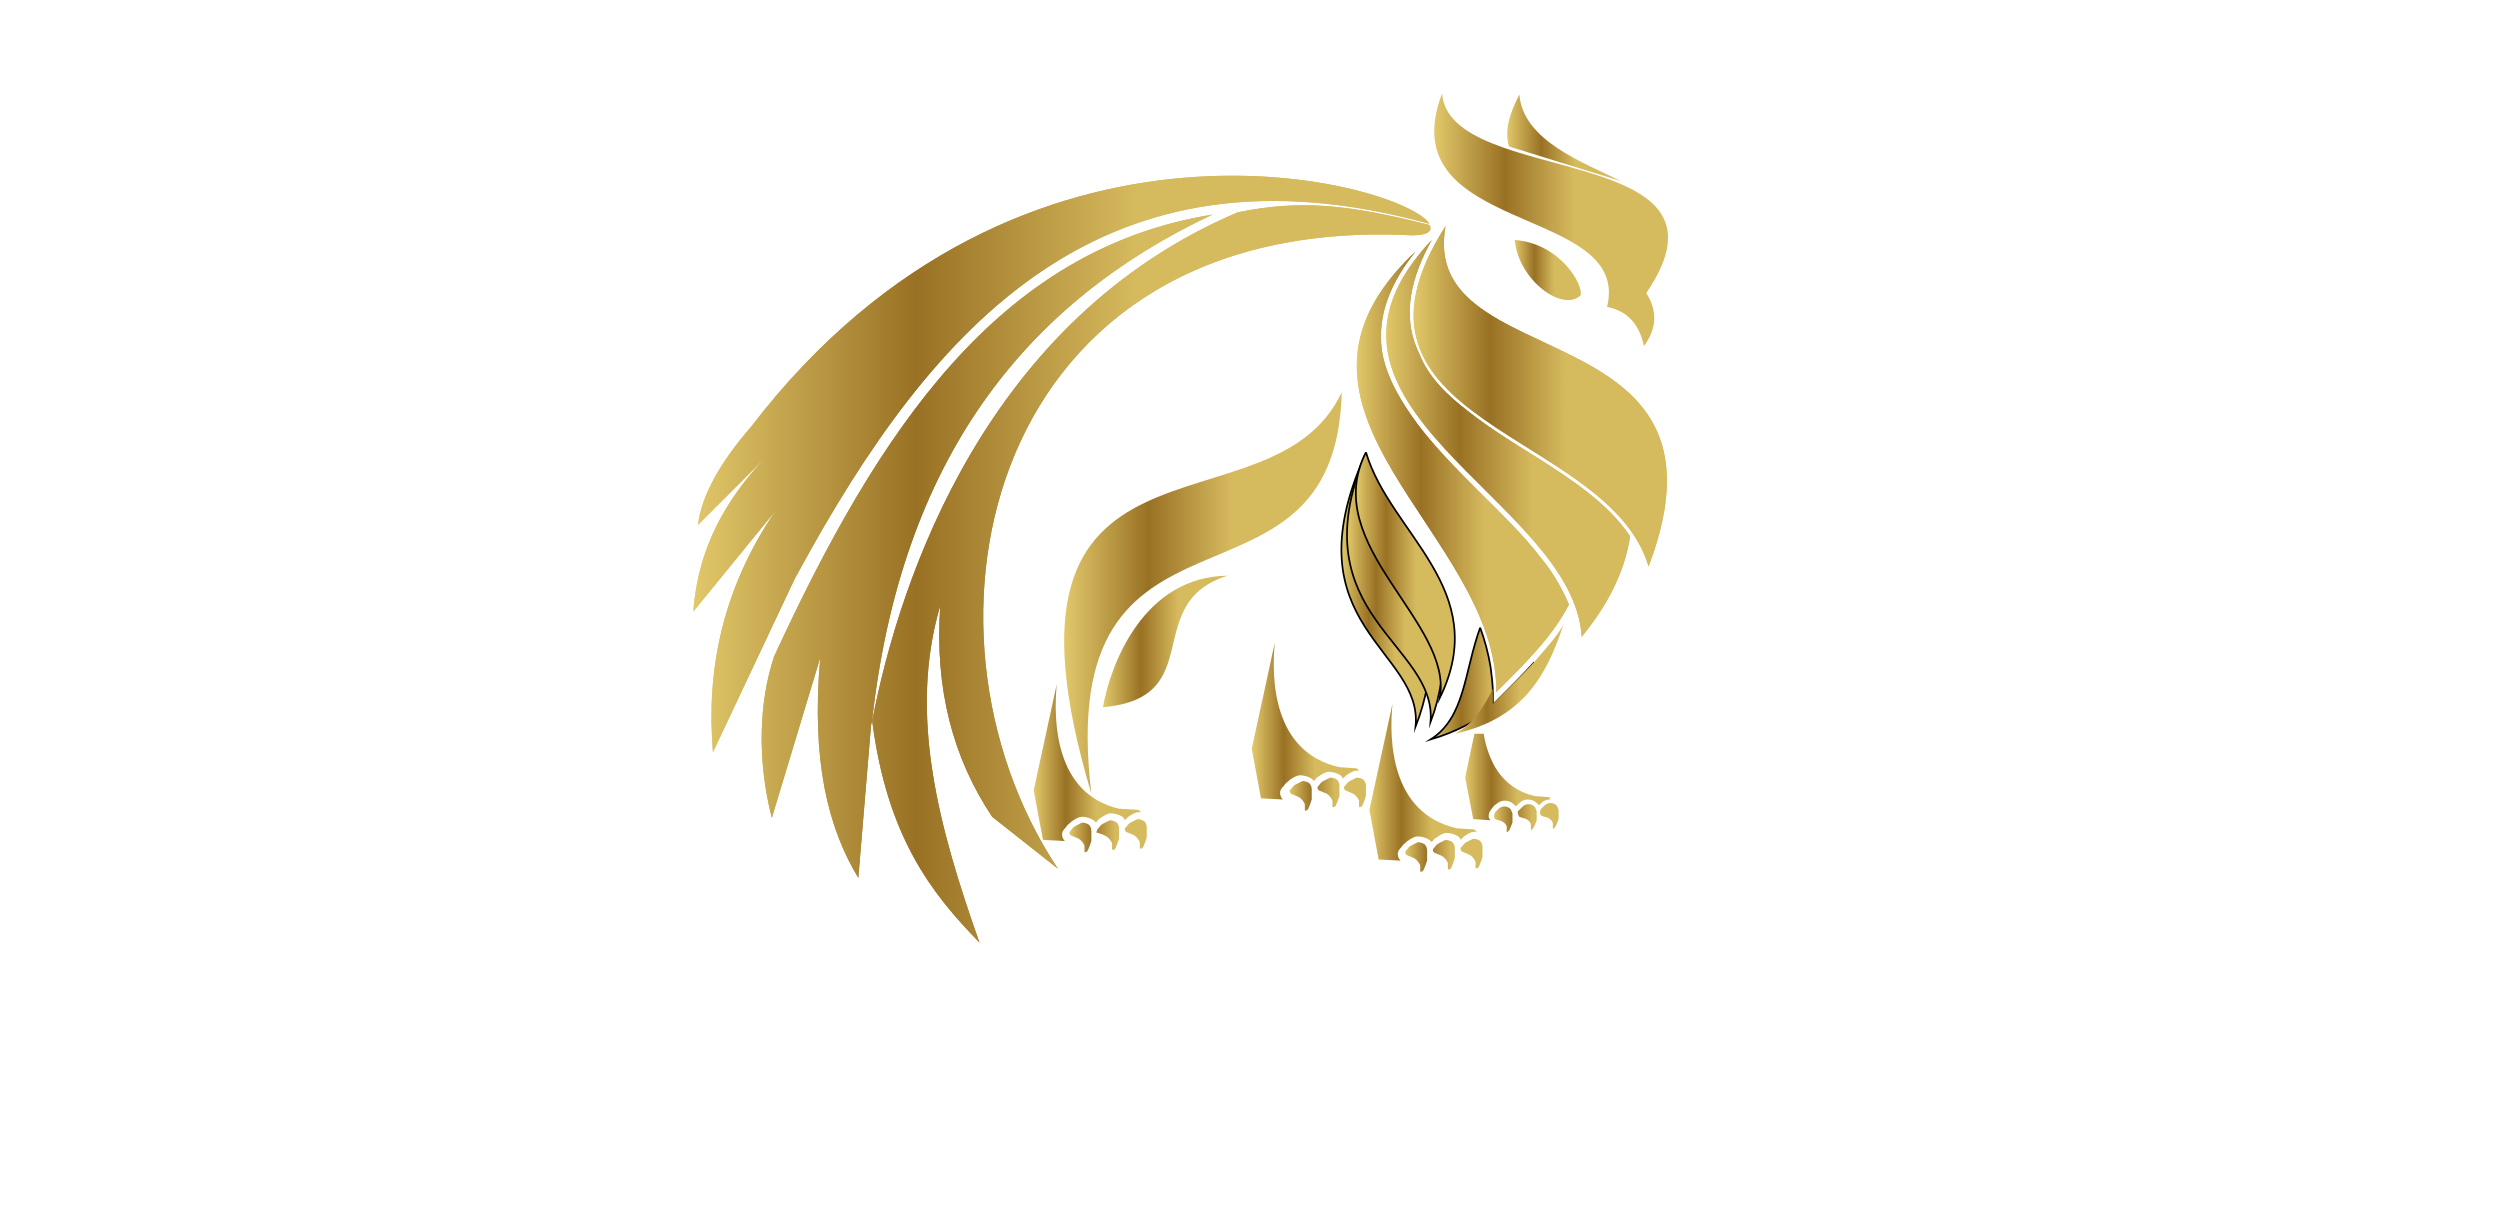 <?xml version="1.0" encoding="utf-8"?>
<!-- Generator: Adobe Illustrator 21.0.0, SVG Export Plug-In . SVG Version: 6.00 Build 0)  -->
<svg version="1.1" xmlns="http://www.w3.org/2000/svg" xmlns:xlink="http://www.w3.org/1999/xlink" x="0px" y="0px"
	 viewBox="0 0 216.7 104.8" style="enable-background:new 0 0 216.7 104.8;" xml:space="preserve">
<style type="text/css">
	.st0{fill-rule:evenodd;clip-rule:evenodd;}
	.st1{fill:#FFFFFF;}
	.st2{filter:url(#Adobe_OpacityMaskFilter);}
	.st3{fill:url(#SVGID_2_);}
	.st4{mask:url(#SVGID_1_);}
	.st5{filter:url(#Adobe_OpacityMaskFilter_1_);}
	.st6{fill:url(#SVGID_3_);}
	.st7{filter:url(#Adobe_OpacityMaskFilter_2_);}
	.st8{fill:url(#SVGID_5_);}
	.st9{mask:url(#SVGID_4_);}
	.st10{filter:url(#Adobe_OpacityMaskFilter_3_);}
	.st11{fill:url(#SVGID_6_);}
	.st12{filter:url(#Adobe_OpacityMaskFilter_4_);}
	.st13{fill:url(#SVGID_8_);}
	.st14{mask:url(#SVGID_7_);}
	.st15{filter:url(#Adobe_OpacityMaskFilter_5_);}
	.st16{fill:url(#SVGID_9_);}
	.st17{filter:url(#Adobe_OpacityMaskFilter_6_);}
	.st18{fill:url(#SVGID_11_);}
	.st19{mask:url(#SVGID_10_);}
	.st20{filter:url(#Adobe_OpacityMaskFilter_7_);}
	.st21{fill:url(#SVGID_12_);}
	.st22{opacity:0.29;}
	.st23{fill-rule:evenodd;clip-rule:evenodd;fill:#5B5B5F;}
	.st24{fill-rule:evenodd;clip-rule:evenodd;fill:url(#SVGID_13_);}
	.st25{filter:url(#Adobe_OpacityMaskFilter_8_);}
	.st26{fill:url(#SVGID_15_);}
	.st27{mask:url(#SVGID_14_);}
	.st28{filter:url(#Adobe_OpacityMaskFilter_9_);}
	.st29{fill:url(#SVGID_16_);}
	.st30{filter:url(#Adobe_OpacityMaskFilter_10_);}
	.st31{fill:url(#SVGID_18_);}
	.st32{mask:url(#SVGID_17_);}
	.st33{filter:url(#Adobe_OpacityMaskFilter_11_);}
	.st34{fill:url(#SVGID_19_);}
	.st35{filter:url(#Adobe_OpacityMaskFilter_12_);}
	.st36{fill:url(#SVGID_21_);}
	.st37{mask:url(#SVGID_20_);}
	.st38{filter:url(#Adobe_OpacityMaskFilter_13_);}
	.st39{fill:url(#SVGID_22_);}
	.st40{filter:url(#Adobe_OpacityMaskFilter_14_);}
	.st41{fill:url(#SVGID_24_);}
	.st42{mask:url(#SVGID_23_);}
	.st43{filter:url(#Adobe_OpacityMaskFilter_15_);}
	.st44{fill:url(#SVGID_25_);}
	.st45{filter:url(#Adobe_OpacityMaskFilter_16_);}
	.st46{fill:url(#SVGID_27_);}
	.st47{mask:url(#SVGID_26_);}
	.st48{filter:url(#Adobe_OpacityMaskFilter_17_);}
	.st49{fill:url(#SVGID_28_);}
	.st50{filter:url(#Adobe_OpacityMaskFilter_18_);}
	.st51{fill:url(#SVGID_30_);}
	.st52{mask:url(#SVGID_29_);}
	.st53{filter:url(#Adobe_OpacityMaskFilter_19_);}
	.st54{fill:url(#SVGID_31_);}
	.st55{fill:url(#SVGID_32_);}
	.st56{fill:url(#SVGID_33_);}
	.st57{clip-path:url(#SVGID_35_);}
	.st58{fill:#001739;}
	.st59{fill-rule:evenodd;clip-rule:evenodd;fill:#FFFFFF;}
	.st60{fill:#DEBD69;}
	.st61{fill-rule:evenodd;clip-rule:evenodd;fill:url(#SVGID_36_);}
	.st62{fill-rule:evenodd;clip-rule:evenodd;fill:url(#SVGID_37_);}
	.st63{fill-rule:evenodd;clip-rule:evenodd;fill:url(#SVGID_38_);}
	.st64{fill-rule:evenodd;clip-rule:evenodd;fill:url(#SVGID_39_);}
	.st65{fill-rule:evenodd;clip-rule:evenodd;fill:url(#SVGID_40_);}
	.st66{fill-rule:evenodd;clip-rule:evenodd;fill:url(#SVGID_41_);}
	.st67{fill-rule:evenodd;clip-rule:evenodd;fill:url(#SVGID_42_);}
	.st68{fill-rule:evenodd;clip-rule:evenodd;fill:url(#SVGID_43_);}
	.st69{fill-rule:evenodd;clip-rule:evenodd;fill:url(#SVGID_44_);}
	.st70{fill-rule:evenodd;clip-rule:evenodd;fill:url(#SVGID_48_);}
	.st71{fill-rule:evenodd;clip-rule:evenodd;fill:url(#SVGID_52_);}
	.st72{clip-path:url(#SVGID_58_);}
	.st73{clip-path:url(#SVGID_61_);fill:url(#SVGID_62_);}
	.st74{fill-rule:evenodd;clip-rule:evenodd;fill:url(#SVGID_63_);}
	.st75{fill-rule:evenodd;clip-rule:evenodd;fill:url(#SVGID_64_);}
	.st76{fill-rule:evenodd;clip-rule:evenodd;fill:url(#SVGID_65_);}
	.st77{fill-rule:evenodd;clip-rule:evenodd;fill:url(#SVGID_66_);}
	.st78{fill-rule:evenodd;clip-rule:evenodd;fill:url(#SVGID_67_);}
	.st79{fill-rule:evenodd;clip-rule:evenodd;fill:url(#SVGID_68_);}
	.st80{fill-rule:evenodd;clip-rule:evenodd;fill:url(#SVGID_69_);}
	.st81{fill-rule:evenodd;clip-rule:evenodd;fill:url(#SVGID_70_);}
	.st82{fill-rule:evenodd;clip-rule:evenodd;fill:url(#SVGID_71_);}
	.st83{fill-rule:evenodd;clip-rule:evenodd;fill:url(#SVGID_72_);}
	.st84{fill-rule:evenodd;clip-rule:evenodd;fill:url(#SVGID_73_);}
	.st85{fill-rule:evenodd;clip-rule:evenodd;fill:url(#SVGID_74_);stroke:#FFFFFF;stroke-width:0.2;stroke-miterlimit:10;}
	.st86{fill-rule:evenodd;clip-rule:evenodd;fill:url(#SVGID_75_);stroke:#FFFFFF;stroke-width:0.2;stroke-miterlimit:10;}
	.st87{fill-rule:evenodd;clip-rule:evenodd;fill:url(#SVGID_76_);}
	.st88{fill-rule:evenodd;clip-rule:evenodd;fill:url(#SVGID_77_);stroke:#FFFFFF;stroke-width:0.2;stroke-miterlimit:10;}
	.st89{fill-rule:evenodd;clip-rule:evenodd;fill:url(#SVGID_78_);stroke:#FFFFFF;stroke-width:0.2;stroke-miterlimit:10;}
	.st90{fill-rule:evenodd;clip-rule:evenodd;fill:url(#SVGID_79_);stroke:#FFFFFF;stroke-width:0.2;stroke-miterlimit:10;}
	.st91{fill-rule:evenodd;clip-rule:evenodd;fill:url(#SVGID_80_);stroke:#FFFFFF;stroke-width:0.2;stroke-miterlimit:10;}
	.st92{fill-rule:evenodd;clip-rule:evenodd;fill:url(#SVGID_81_);stroke:#FFFFFF;stroke-width:0.2;stroke-miterlimit:10;}
	.st93{fill-rule:evenodd;clip-rule:evenodd;fill:url(#SVGID_82_);}
	.st94{fill-rule:evenodd;clip-rule:evenodd;fill:url(#SVGID_86_);}
	.st95{fill-rule:evenodd;clip-rule:evenodd;fill:url(#SVGID_90_);stroke:#FFFFFF;stroke-width:0.2;stroke-miterlimit:10;}
	.st96{clip-path:url(#SVGID_96_);}
	.st97{clip-path:url(#SVGID_99_);fill:url(#SVGID_100_);stroke:#FFFFFF;stroke-width:0.2;stroke-miterlimit:10;}
	.st98{fill-rule:evenodd;clip-rule:evenodd;fill:url(#SVGID_101_);stroke:#FFFFFF;stroke-width:0.2;stroke-miterlimit:10;}
	.st99{fill-rule:evenodd;clip-rule:evenodd;fill:url(#SVGID_102_);}
	.st100{fill-rule:evenodd;clip-rule:evenodd;fill:url(#SVGID_103_);stroke:#FFFFFF;stroke-width:0.2;stroke-miterlimit:10;}
	.st101{fill-rule:evenodd;clip-rule:evenodd;fill:url(#SVGID_104_);}
	.st102{fill-rule:evenodd;clip-rule:evenodd;fill:url(#SVGID_105_);stroke:#FFFFFF;stroke-width:0.2;stroke-miterlimit:10;}
	.st103{fill-rule:evenodd;clip-rule:evenodd;fill:url(#SVGID_106_);stroke:#FFFFFF;stroke-width:0.2;stroke-miterlimit:10;}
	.st104{fill-rule:evenodd;clip-rule:evenodd;fill:url(#SVGID_107_);stroke:#FFFFFF;stroke-width:0.2;stroke-miterlimit:10;}
	.st105{fill-rule:evenodd;clip-rule:evenodd;fill:url(#SVGID_108_);}
	.st106{fill-rule:evenodd;clip-rule:evenodd;fill:url(#SVGID_109_);stroke:#FFFFFF;stroke-width:0.2;stroke-miterlimit:10;}
	.st107{fill-rule:evenodd;clip-rule:evenodd;fill:url(#SVGID_110_);}
	.st108{fill-rule:evenodd;clip-rule:evenodd;fill:url(#SVGID_111_);}
	.st109{fill-rule:evenodd;clip-rule:evenodd;fill:url(#SVGID_112_);stroke:#001739;stroke-width:0.5;stroke-miterlimit:10;}
	.st110{fill-rule:evenodd;clip-rule:evenodd;fill:url(#SVGID_113_);stroke:#001739;stroke-width:0.5;stroke-miterlimit:10;}
	.st111{fill-rule:evenodd;clip-rule:evenodd;fill:url(#SVGID_114_);stroke:#001739;stroke-width:0.5;stroke-miterlimit:10;}
	.st112{fill-rule:evenodd;clip-rule:evenodd;fill:url(#SVGID_115_);stroke:#001739;stroke-width:0.5;stroke-miterlimit:10;}
	.st113{fill-rule:evenodd;clip-rule:evenodd;fill:url(#SVGID_116_);stroke:#001739;stroke-width:0.5;stroke-miterlimit:10;}
	.st114{fill-rule:evenodd;clip-rule:evenodd;fill:url(#SVGID_117_);stroke:#001739;stroke-width:0.25;stroke-miterlimit:10;}
	.st115{fill-rule:evenodd;clip-rule:evenodd;fill:url(#SVGID_118_);stroke:#001739;stroke-width:0.25;stroke-miterlimit:10;}
	.st116{fill-rule:evenodd;clip-rule:evenodd;fill:url(#SVGID_119_);stroke:#001739;stroke-width:0.25;stroke-miterlimit:10;}
	.st117{fill-rule:evenodd;clip-rule:evenodd;fill:url(#SVGID_120_);stroke:#001739;stroke-width:0.5;stroke-miterlimit:10;}
	.st118{fill-rule:evenodd;clip-rule:evenodd;fill:url(#SVGID_124_);stroke:#001739;stroke-width:0.5;stroke-miterlimit:10;}
	.st119{fill-rule:evenodd;clip-rule:evenodd;fill:url(#SVGID_128_);stroke:#001739;stroke-width:0.5;stroke-miterlimit:10;}
	.st120{clip-path:url(#SVGID_134_);}
	.st121{clip-path:url(#SVGID_137_);fill:url(#SVGID_138_);stroke:#001739;stroke-width:0.5;stroke-miterlimit:10;}
	.st122{fill-rule:evenodd;clip-rule:evenodd;fill:url(#SVGID_139_);stroke:#001739;stroke-width:0.5;stroke-miterlimit:10;}
	.st123{fill-rule:evenodd;clip-rule:evenodd;fill:url(#SVGID_140_);stroke:#001739;stroke-width:0.5;stroke-miterlimit:10;}
	.st124{fill-rule:evenodd;clip-rule:evenodd;fill:url(#SVGID_141_);stroke:#001739;stroke-width:0.5;stroke-miterlimit:10;}
	.st125{fill-rule:evenodd;clip-rule:evenodd;fill:url(#SVGID_142_);stroke:#001739;stroke-width:0.5;stroke-miterlimit:10;}
	.st126{fill-rule:evenodd;clip-rule:evenodd;fill:url(#SVGID_143_);stroke:#001739;stroke-width:0.5;stroke-miterlimit:10;}
	.st127{fill-rule:evenodd;clip-rule:evenodd;fill:url(#SVGID_144_);stroke:#001739;stroke-width:0.5;stroke-miterlimit:10;}
	.st128{fill-rule:evenodd;clip-rule:evenodd;fill:url(#SVGID_145_);stroke:#001739;stroke-width:0.5;stroke-miterlimit:10;}
	.st129{fill-rule:evenodd;clip-rule:evenodd;fill:url(#SVGID_146_);stroke:#001739;stroke-width:0.5;stroke-miterlimit:10;}
	.st130{fill-rule:evenodd;clip-rule:evenodd;fill:url(#SVGID_147_);stroke:#001739;stroke-width:0.5;stroke-miterlimit:10;}
	.st131{fill-rule:evenodd;clip-rule:evenodd;fill:url(#SVGID_148_);stroke:#001739;stroke-width:0.5;stroke-miterlimit:10;}
	.st132{fill-rule:evenodd;clip-rule:evenodd;fill:url(#SVGID_149_);stroke:#001739;stroke-width:0.5;stroke-miterlimit:10;}
	.st133{filter:url(#Adobe_OpacityMaskFilter_20_);}
	.st134{fill:url(#SVGID_151_);}
	.st135{mask:url(#SVGID_150_);}
	.st136{filter:url(#Adobe_OpacityMaskFilter_21_);}
	.st137{fill:url(#SVGID_152_);}
	.st138{filter:url(#Adobe_OpacityMaskFilter_22_);}
	.st139{fill:url(#SVGID_154_);}
	.st140{mask:url(#SVGID_153_);}
	.st141{filter:url(#Adobe_OpacityMaskFilter_23_);}
	.st142{fill:url(#SVGID_155_);}
	.st143{filter:url(#Adobe_OpacityMaskFilter_24_);}
	.st144{fill:url(#SVGID_157_);}
	.st145{mask:url(#SVGID_156_);}
	.st146{filter:url(#Adobe_OpacityMaskFilter_25_);}
	.st147{fill:url(#SVGID_158_);}
	.st148{filter:url(#Adobe_OpacityMaskFilter_26_);}
	.st149{fill:url(#SVGID_160_);}
	.st150{mask:url(#SVGID_159_);}
	.st151{filter:url(#Adobe_OpacityMaskFilter_27_);}
	.st152{fill:url(#SVGID_161_);}
	.st153{filter:url(#Adobe_OpacityMaskFilter_28_);}
	.st154{fill:url(#SVGID_163_);}
	.st155{mask:url(#SVGID_162_);}
	.st156{filter:url(#Adobe_OpacityMaskFilter_29_);}
	.st157{fill:url(#SVGID_164_);}
	.st158{filter:url(#Adobe_OpacityMaskFilter_30_);}
	.st159{fill:url(#SVGID_166_);}
	.st160{mask:url(#SVGID_165_);}
	.st161{filter:url(#Adobe_OpacityMaskFilter_31_);}
	.st162{fill:url(#SVGID_167_);}
	.st163{filter:url(#Adobe_OpacityMaskFilter_32_);}
	.st164{fill:url(#SVGID_169_);}
	.st165{mask:url(#SVGID_168_);}
	.st166{filter:url(#Adobe_OpacityMaskFilter_33_);}
	.st167{fill:url(#SVGID_170_);}
	.st168{filter:url(#Adobe_OpacityMaskFilter_34_);}
	.st169{fill:url(#SVGID_172_);}
	.st170{mask:url(#SVGID_171_);}
	.st171{filter:url(#Adobe_OpacityMaskFilter_35_);}
	.st172{fill:url(#SVGID_173_);}
	.st173{fill:url(#SVGID_174_);}
	.st174{fill:url(#SVGID_175_);}
	.st175{fill:#242B33;}
	.st176{fill-rule:evenodd;clip-rule:evenodd;fill:url(#SVGID_176_);stroke:#FFFFFF;stroke-width:0.2;stroke-miterlimit:10;}
	.st177{fill-rule:evenodd;clip-rule:evenodd;fill:url(#SVGID_177_);stroke:#FFFFFF;stroke-width:0.2;stroke-miterlimit:10;}
	.st178{fill-rule:evenodd;clip-rule:evenodd;fill:url(#SVGID_178_);}
	.st179{fill-rule:evenodd;clip-rule:evenodd;fill:url(#SVGID_179_);stroke:#FFFFFF;stroke-width:0.2;stroke-miterlimit:10;}
	.st180{fill-rule:evenodd;clip-rule:evenodd;fill:url(#SVGID_180_);stroke:#FFFFFF;stroke-width:0.2;stroke-miterlimit:10;}
	.st181{fill-rule:evenodd;clip-rule:evenodd;fill:url(#SVGID_181_);stroke:#FFFFFF;stroke-width:0.2;stroke-miterlimit:10;}
	.st182{fill-rule:evenodd;clip-rule:evenodd;fill:url(#SVGID_182_);stroke:#FFFFFF;stroke-width:0.2;stroke-miterlimit:10;}
	.st183{fill-rule:evenodd;clip-rule:evenodd;fill:url(#SVGID_183_);stroke:#FFFFFF;stroke-width:0.2;stroke-miterlimit:10;}
	.st184{fill-rule:evenodd;clip-rule:evenodd;fill:url(#SVGID_184_);}
	.st185{fill-rule:evenodd;clip-rule:evenodd;fill:url(#SVGID_188_);}
	.st186{fill-rule:evenodd;clip-rule:evenodd;fill:url(#SVGID_192_);stroke:#FFFFFF;stroke-width:0.2;stroke-miterlimit:10;}
	.st187{clip-path:url(#SVGID_198_);}
	.st188{clip-path:url(#SVGID_201_);fill:url(#SVGID_202_);stroke:#FFFFFF;stroke-width:0.2;stroke-miterlimit:10;}
	.st189{fill-rule:evenodd;clip-rule:evenodd;fill:url(#SVGID_203_);stroke:#FFFFFF;stroke-width:0.2;stroke-miterlimit:10;}
	.st190{fill-rule:evenodd;clip-rule:evenodd;fill:url(#SVGID_204_);}
	.st191{fill-rule:evenodd;clip-rule:evenodd;fill:url(#SVGID_205_);stroke:#FFFFFF;stroke-width:0.2;stroke-miterlimit:10;}
	.st192{fill-rule:evenodd;clip-rule:evenodd;fill:url(#SVGID_206_);}
	.st193{fill-rule:evenodd;clip-rule:evenodd;fill:url(#SVGID_207_);stroke:#FFFFFF;stroke-width:0.2;stroke-miterlimit:10;}
	.st194{fill-rule:evenodd;clip-rule:evenodd;fill:url(#SVGID_208_);stroke:#FFFFFF;stroke-width:0.2;stroke-miterlimit:10;}
	.st195{fill-rule:evenodd;clip-rule:evenodd;fill:url(#SVGID_209_);stroke:#FFFFFF;stroke-width:0.2;stroke-miterlimit:10;}
	.st196{fill-rule:evenodd;clip-rule:evenodd;fill:url(#SVGID_210_);}
	.st197{fill-rule:evenodd;clip-rule:evenodd;fill:url(#SVGID_211_);stroke:#FFFFFF;stroke-width:0.2;stroke-miterlimit:10;}
	.st198{fill-rule:evenodd;clip-rule:evenodd;fill:url(#SVGID_212_);}
	.st199{fill-rule:evenodd;clip-rule:evenodd;fill:url(#SVGID_213_);}
	.st200{filter:url(#Adobe_OpacityMaskFilter_36_);}
	.st201{fill:url(#SVGID_215_);}
	.st202{mask:url(#SVGID_214_);}
	.st203{filter:url(#Adobe_OpacityMaskFilter_37_);}
	.st204{fill:url(#SVGID_216_);}
	.st205{filter:url(#Adobe_OpacityMaskFilter_38_);}
	.st206{fill:url(#SVGID_218_);}
	.st207{mask:url(#SVGID_217_);}
	.st208{filter:url(#Adobe_OpacityMaskFilter_39_);}
	.st209{fill:url(#SVGID_219_);}
	.st210{filter:url(#Adobe_OpacityMaskFilter_40_);}
	.st211{fill:url(#SVGID_221_);}
	.st212{mask:url(#SVGID_220_);}
	.st213{filter:url(#Adobe_OpacityMaskFilter_41_);}
	.st214{fill:url(#SVGID_222_);}
	.st215{filter:url(#Adobe_OpacityMaskFilter_42_);}
	.st216{fill:url(#SVGID_224_);}
	.st217{mask:url(#SVGID_223_);}
	.st218{filter:url(#Adobe_OpacityMaskFilter_43_);}
	.st219{fill:url(#SVGID_225_);}
	.st220{fill:#2D2B2B;}
	.st221{fill:url(#SVGID_226_);}
	.st222{fill-rule:evenodd;clip-rule:evenodd;fill:url(#SVGID_227_);}
	.st223{fill:#626260;}
	.st224{fill:url(#SVGID_228_);}
	.st225{fill-rule:evenodd;clip-rule:evenodd;fill:url(#SVGID_229_);}
	.st226{fill-rule:evenodd;clip-rule:evenodd;fill:url(#SVGID_230_);}
	.st227{fill-rule:evenodd;clip-rule:evenodd;fill:url(#SVGID_231_);}
	.st228{fill-rule:evenodd;clip-rule:evenodd;fill:url(#SVGID_232_);stroke:#FFFFFF;stroke-width:0.5;stroke-miterlimit:10;}
	.st229{fill-rule:evenodd;clip-rule:evenodd;fill:url(#SVGID_233_);}
	.st230{fill-rule:evenodd;clip-rule:evenodd;fill:url(#SVGID_234_);}
	.st231{fill-rule:evenodd;clip-rule:evenodd;fill:url(#SVGID_235_);}
	.st232{fill-rule:evenodd;clip-rule:evenodd;fill:url(#SVGID_236_);}
	.st233{fill-rule:evenodd;clip-rule:evenodd;fill:url(#SVGID_237_);}
	.st234{fill-rule:evenodd;clip-rule:evenodd;fill:url(#SVGID_241_);stroke:#FFFFFF;stroke-miterlimit:10;}
	.st235{fill-rule:evenodd;clip-rule:evenodd;fill:url(#SVGID_245_);stroke:#FFFFFF;stroke-width:0.75;stroke-miterlimit:10;}
	.st236{clip-path:url(#SVGID_251_);}
	.st237{clip-path:url(#SVGID_254_);fill:url(#SVGID_255_);}
	.st238{fill-rule:evenodd;clip-rule:evenodd;fill:url(#SVGID_256_);}
	.st239{fill-rule:evenodd;clip-rule:evenodd;fill:url(#SVGID_257_);}
	.st240{fill-rule:evenodd;clip-rule:evenodd;fill:url(#SVGID_258_);}
	.st241{fill-rule:evenodd;clip-rule:evenodd;fill:url(#SVGID_259_);}
	.st242{fill-rule:evenodd;clip-rule:evenodd;fill:url(#SVGID_260_);}
	.st243{fill-rule:evenodd;clip-rule:evenodd;fill:url(#SVGID_261_);}
	.st244{fill-rule:evenodd;clip-rule:evenodd;fill:url(#SVGID_262_);}
	.st245{fill-rule:evenodd;clip-rule:evenodd;fill:url(#SVGID_263_);}
	.st246{fill-rule:evenodd;clip-rule:evenodd;fill:url(#SVGID_264_);}
	.st247{fill-rule:evenodd;clip-rule:evenodd;fill:url(#SVGID_265_);}
	.st248{fill-rule:evenodd;clip-rule:evenodd;fill:url(#SVGID_266_);}
	.st249{filter:url(#Adobe_OpacityMaskFilter_44_);}
	.st250{fill:url(#SVGID_268_);}
	.st251{mask:url(#SVGID_267_);}
	.st252{filter:url(#Adobe_OpacityMaskFilter_45_);}
	.st253{fill:url(#SVGID_269_);}
	.st254{filter:url(#Adobe_OpacityMaskFilter_46_);}
	.st255{fill:url(#SVGID_271_);}
	.st256{mask:url(#SVGID_270_);}
	.st257{filter:url(#Adobe_OpacityMaskFilter_47_);}
	.st258{fill:url(#SVGID_272_);}
	.st259{filter:url(#Adobe_OpacityMaskFilter_48_);}
	.st260{fill:url(#SVGID_274_);}
	.st261{mask:url(#SVGID_273_);}
	.st262{filter:url(#Adobe_OpacityMaskFilter_49_);}
	.st263{fill:url(#SVGID_275_);}
	.st264{filter:url(#Adobe_OpacityMaskFilter_50_);}
	.st265{fill:url(#SVGID_277_);}
	.st266{mask:url(#SVGID_276_);}
	.st267{filter:url(#Adobe_OpacityMaskFilter_51_);}
	.st268{fill:url(#SVGID_278_);}
	.st269{fill:#0D0D0D;}
	.st270{fill:url(#SVGID_279_);}
	.st271{fill:url(#SVGID_280_);}
	.st272{fill:url(#SVGID_281_);}
	.st273{fill:#444242;}
	.st274{clip-path:url(#SVGID_285_);}
	.st275{clip-path:url(#SVGID_287_);}
	.st276{clip-path:url(#SVGID_289_);}
	.st277{clip-path:url(#SVGID_291_);}
	.st278{opacity:0.75;clip-path:url(#SVGID_293_);}
	.st279{clip-path:url(#SVGID_295_);}
	.st280{clip-path:url(#SVGID_293_);fill:#FFFFFF;}
	.st281{clip-path:url(#SVGID_299_);fill:url(#SVGID_300_);}
	.st282{clip-path:url(#SVGID_302_);}
	.st283{clip-path:url(#SVGID_304_);fill:url(#SVGID_305_);}
	.st284{clip-path:url(#SVGID_307_);fill:#FFFFFF;}
	.st285{clip-path:url(#SVGID_307_);}
	.st286{clip-path:url(#SVGID_309_);}
	.st287{clip-path:url(#SVGID_313_);}
	.st288{clip-path:url(#SVGID_313_);fill:#FFFFFF;}
	.st289{clip-path:url(#SVGID_315_);}
	.st290{opacity:0.35;clip-path:url(#SVGID_315_);}
	.st291{clip-path:url(#SVGID_317_);}
	.st292{clip-path:url(#SVGID_315_);fill:#FFFFFF;}
	.st293{clip-path:url(#SVGID_321_);}
	.st294{clip-path:url(#SVGID_321_);fill-rule:evenodd;clip-rule:evenodd;fill:#FFFFFF;}
	.st295{clip-path:url(#SVGID_323_);}
	.st296{opacity:0.35;clip-path:url(#SVGID_323_);}
	.st297{clip-path:url(#SVGID_325_);}
	.st298{clip-path:url(#SVGID_323_);fill:#FFFFFF;}
	.st299{clip-path:url(#SVGID_329_);fill:url(#SVGID_330_);}
	.st300{clip-path:url(#SVGID_332_);fill:none;stroke:#FFFFFF;stroke-width:0.2;stroke-miterlimit:10;}
	.st301{clip-path:url(#SVGID_334_);fill:url(#SVGID_335_);}
	.st302{clip-path:url(#SVGID_337_);fill:none;stroke:#FFFFFF;stroke-width:0.2;stroke-miterlimit:10;}
	.st303{clip-path:url(#SVGID_339_);fill:url(#SVGID_340_);}
	.st304{clip-path:url(#SVGID_342_);fill:url(#SVGID_343_);}
	.st305{clip-path:url(#SVGID_345_);fill:none;stroke:#FFFFFF;stroke-width:0.2;stroke-miterlimit:10;}
	.st306{clip-path:url(#SVGID_347_);fill:url(#SVGID_348_);}
	.st307{clip-path:url(#SVGID_350_);fill:none;stroke:#FFFFFF;stroke-width:0.2;stroke-miterlimit:10;}
	.st308{clip-path:url(#SVGID_352_);fill:url(#SVGID_353_);}
	.st309{clip-path:url(#SVGID_355_);fill:none;stroke:#FFFFFF;stroke-width:0.2;stroke-miterlimit:10;}
	.st310{clip-path:url(#SVGID_357_);fill:url(#SVGID_358_);}
	.st311{clip-path:url(#SVGID_360_);fill:none;stroke:#FFFFFF;stroke-width:0.2;stroke-miterlimit:10;}
	.st312{clip-path:url(#SVGID_362_);fill:url(#SVGID_363_);}
	.st313{clip-path:url(#SVGID_365_);fill:none;stroke:#FFFFFF;stroke-width:0.2;stroke-miterlimit:10;}
	.st314{clip-path:url(#SVGID_367_);fill:url(#SVGID_368_);}
	.st315{clip-path:url(#SVGID_370_);fill:url(#SVGID_371_);}
	.st316{clip-path:url(#SVGID_373_);fill:none;stroke:#FFFFFF;stroke-width:0.2;stroke-miterlimit:10;}
	.st317{clip-path:url(#SVGID_375_);fill:url(#SVGID_376_);}
	.st318{clip-path:url(#SVGID_378_);fill:url(#SVGID_379_);}
	.st319{clip-path:url(#SVGID_381_);fill:url(#SVGID_382_);}
	.st320{clip-path:url(#SVGID_384_);fill:none;stroke:#FFFFFF;stroke-width:0.2;stroke-miterlimit:10;}
	.st321{clip-path:url(#SVGID_386_);fill:url(#SVGID_387_);}
	.st322{clip-path:url(#SVGID_389_);fill:url(#SVGID_390_);}
	.st323{clip-path:url(#SVGID_392_);}
	.st324{clip-path:url(#SVGID_394_);fill:url(#SVGID_395_);}
	.st325{clip-path:url(#SVGID_397_);}
	.st326{clip-path:url(#SVGID_399_);}
	.st327{clip-path:url(#SVGID_401_);fill:url(#SVGID_402_);}
	.st328{clip-path:url(#SVGID_404_);}
	.st329{clip-path:url(#SVGID_406_);fill:none;stroke:#FFFFFF;stroke-width:0.2;stroke-miterlimit:10;}
	.st330{clip-path:url(#SVGID_404_);fill:none;stroke:#FFFFFF;stroke-width:0.2;stroke-miterlimit:10;}
	.st331{clip-path:url(#SVGID_408_);fill:none;stroke:#FFFFFF;stroke-width:0.2;stroke-miterlimit:10;}
	.st332{clip-path:url(#SVGID_410_);fill:url(#SVGID_411_);}
	.st333{clip-path:url(#SVGID_413_);fill:none;stroke:#FFFFFF;stroke-width:0.2;stroke-miterlimit:10;}
	.st334{clip-path:url(#SVGID_415_);fill:url(#SVGID_416_);}
	.st335{clip-path:url(#SVGID_418_);fill:url(#SVGID_419_);}
	.st336{clip-path:url(#SVGID_421_);fill:none;stroke:#FFFFFF;stroke-width:0.2;stroke-miterlimit:10;}
	.st337{clip-path:url(#SVGID_423_);fill:url(#SVGID_424_);}
	.st338{clip-path:url(#SVGID_426_);fill:url(#SVGID_427_);}
	.st339{clip-path:url(#SVGID_429_);fill:none;stroke:#FFFFFF;stroke-width:0.2;stroke-miterlimit:10;}
	.st340{clip-path:url(#SVGID_431_);fill:url(#SVGID_432_);}
	.st341{clip-path:url(#SVGID_434_);fill:none;stroke:#FFFFFF;stroke-width:0.2;stroke-miterlimit:10;}
	.st342{clip-path:url(#SVGID_436_);fill:url(#SVGID_437_);}
	.st343{clip-path:url(#SVGID_439_);fill:none;stroke:#FFFFFF;stroke-width:0.2;stroke-miterlimit:10;}
	.st344{clip-path:url(#SVGID_441_);fill:url(#SVGID_442_);}
	.st345{clip-path:url(#SVGID_444_);fill:url(#SVGID_445_);}
	.st346{clip-path:url(#SVGID_447_);fill:none;stroke:#FFFFFF;stroke-width:0.2;stroke-miterlimit:10;}
	.st347{clip-path:url(#SVGID_449_);fill:url(#SVGID_450_);}
	.st348{clip-path:url(#SVGID_452_);fill:url(#SVGID_453_);}
	.st349{filter:url(#Adobe_OpacityMaskFilter_52_);}
	.st350{clip-path:url(#SVGID_455_);}
	.st351{clip-path:url(#SVGID_458_);}
	.st352{enable-background:new    ;}
	.st353{clip-path:url(#SVGID_460_);fill:url(#SVGID_461_);}
	.st354{clip-path:url(#SVGID_455_);mask:url(#SVGID_456_);}
	.st355{clip-path:url(#SVGID_463_);}
	.st356{filter:url(#Adobe_OpacityMaskFilter_53_);}
	.st357{clip-path:url(#SVGID_466_);}
	.st358{clip-path:url(#SVGID_468_);fill:url(#SVGID_469_);}
	.st359{clip-path:url(#SVGID_455_);mask:url(#SVGID_464_);}
	.st360{clip-path:url(#SVGID_471_);}
	.st361{filter:url(#Adobe_OpacityMaskFilter_54_);}
	.st362{clip-path:url(#SVGID_474_);}
	.st363{clip-path:url(#SVGID_476_);fill:url(#SVGID_477_);}
	.st364{clip-path:url(#SVGID_455_);mask:url(#SVGID_472_);}
	.st365{clip-path:url(#SVGID_479_);}
	.st366{filter:url(#Adobe_OpacityMaskFilter_55_);}
	.st367{clip-path:url(#SVGID_482_);}
	.st368{clip-path:url(#SVGID_484_);fill:url(#SVGID_485_);}
	.st369{clip-path:url(#SVGID_455_);mask:url(#SVGID_480_);}
	.st370{clip-path:url(#SVGID_487_);}
	.st371{clip-path:url(#SVGID_489_);}
	.st372{clip-path:url(#SVGID_491_);}
	.st373{clip-path:url(#SVGID_493_);}
	.st374{opacity:0.75;clip-path:url(#SVGID_495_);}
	.st375{clip-path:url(#SVGID_497_);}
	.st376{clip-path:url(#SVGID_495_);fill:#FFFFFF;}
	.st377{clip-path:url(#SVGID_501_);fill:url(#SVGID_502_);}
	.st378{clip-path:url(#SVGID_504_);}
	.st379{clip-path:url(#SVGID_506_);fill:url(#SVGID_507_);}
	.st380{clip-path:url(#SVGID_509_);fill:#FFFFFF;}
	.st381{clip-path:url(#SVGID_509_);}
	.st382{clip-path:url(#SVGID_511_);}
	.st383{clip-path:url(#SVGID_515_);}
	.st384{clip-path:url(#SVGID_515_);fill:#FFFFFF;}
	.st385{clip-path:url(#SVGID_517_);}
	.st386{opacity:0.35;clip-path:url(#SVGID_517_);}
	.st387{clip-path:url(#SVGID_519_);}
	.st388{clip-path:url(#SVGID_517_);fill:#FFFFFF;}
	.st389{clip-path:url(#SVGID_523_);}
	.st390{clip-path:url(#SVGID_523_);fill-rule:evenodd;clip-rule:evenodd;fill:#FFFFFF;}
	.st391{clip-path:url(#SVGID_525_);}
	.st392{opacity:0.35;clip-path:url(#SVGID_525_);}
	.st393{clip-path:url(#SVGID_527_);}
	.st394{clip-path:url(#SVGID_525_);fill:#FFFFFF;}
	.st395{clip-path:url(#SVGID_531_);fill:url(#SVGID_532_);}
	.st396{clip-path:url(#SVGID_534_);fill:none;stroke:#FFFFFF;stroke-width:0.2;stroke-miterlimit:10;}
	.st397{clip-path:url(#SVGID_536_);fill:url(#SVGID_537_);}
	.st398{clip-path:url(#SVGID_539_);fill:none;stroke:#FFFFFF;stroke-width:0.2;stroke-miterlimit:10;}
	.st399{clip-path:url(#SVGID_541_);fill:url(#SVGID_542_);}
	.st400{clip-path:url(#SVGID_544_);fill:url(#SVGID_545_);}
	.st401{clip-path:url(#SVGID_547_);fill:none;stroke:#FFFFFF;stroke-width:0.2;stroke-miterlimit:10;}
	.st402{clip-path:url(#SVGID_549_);fill:url(#SVGID_550_);}
	.st403{clip-path:url(#SVGID_552_);fill:none;stroke:#FFFFFF;stroke-width:0.2;stroke-miterlimit:10;}
	.st404{clip-path:url(#SVGID_554_);fill:url(#SVGID_555_);}
	.st405{clip-path:url(#SVGID_557_);fill:none;stroke:#FFFFFF;stroke-width:0.2;stroke-miterlimit:10;}
	.st406{clip-path:url(#SVGID_559_);fill:url(#SVGID_560_);}
	.st407{clip-path:url(#SVGID_562_);fill:none;stroke:#FFFFFF;stroke-width:0.2;stroke-miterlimit:10;}
	.st408{clip-path:url(#SVGID_564_);fill:url(#SVGID_565_);}
	.st409{clip-path:url(#SVGID_567_);fill:none;stroke:#FFFFFF;stroke-width:0.2;stroke-miterlimit:10;}
	.st410{clip-path:url(#SVGID_569_);fill:url(#SVGID_570_);}
	.st411{clip-path:url(#SVGID_572_);fill:url(#SVGID_573_);}
	.st412{clip-path:url(#SVGID_575_);fill:none;stroke:#FFFFFF;stroke-width:0.2;stroke-miterlimit:10;}
	.st413{clip-path:url(#SVGID_577_);fill:url(#SVGID_578_);}
	.st414{clip-path:url(#SVGID_580_);fill:url(#SVGID_581_);}
	.st415{clip-path:url(#SVGID_583_);fill:url(#SVGID_584_);}
	.st416{clip-path:url(#SVGID_586_);fill:none;stroke:#FFFFFF;stroke-width:0.2;stroke-miterlimit:10;}
	.st417{clip-path:url(#SVGID_588_);fill:url(#SVGID_589_);}
	.st418{clip-path:url(#SVGID_591_);fill:url(#SVGID_592_);}
	.st419{clip-path:url(#SVGID_594_);}
	.st420{clip-path:url(#SVGID_596_);fill:url(#SVGID_597_);}
	.st421{clip-path:url(#SVGID_599_);}
	.st422{clip-path:url(#SVGID_601_);}
	.st423{clip-path:url(#SVGID_603_);fill:url(#SVGID_604_);}
	.st424{clip-path:url(#SVGID_606_);}
	.st425{clip-path:url(#SVGID_608_);fill:none;stroke:#FFFFFF;stroke-width:0.2;stroke-miterlimit:10;}
	.st426{clip-path:url(#SVGID_606_);fill:none;stroke:#FFFFFF;stroke-width:0.2;stroke-miterlimit:10;}
	.st427{clip-path:url(#SVGID_610_);fill:none;stroke:#FFFFFF;stroke-width:0.2;stroke-miterlimit:10;}
	.st428{clip-path:url(#SVGID_612_);fill:url(#SVGID_613_);}
	.st429{clip-path:url(#SVGID_615_);fill:none;stroke:#FFFFFF;stroke-width:0.2;stroke-miterlimit:10;}
	.st430{clip-path:url(#SVGID_617_);fill:url(#SVGID_618_);}
	.st431{clip-path:url(#SVGID_620_);fill:url(#SVGID_621_);}
	.st432{clip-path:url(#SVGID_623_);fill:none;stroke:#FFFFFF;stroke-width:0.2;stroke-miterlimit:10;}
	.st433{clip-path:url(#SVGID_625_);fill:url(#SVGID_626_);}
	.st434{clip-path:url(#SVGID_628_);fill:url(#SVGID_629_);}
	.st435{clip-path:url(#SVGID_631_);fill:none;stroke:#FFFFFF;stroke-width:0.2;stroke-miterlimit:10;}
	.st436{clip-path:url(#SVGID_633_);fill:url(#SVGID_634_);}
	.st437{clip-path:url(#SVGID_636_);fill:none;stroke:#FFFFFF;stroke-width:0.2;stroke-miterlimit:10;}
	.st438{clip-path:url(#SVGID_638_);fill:url(#SVGID_639_);}
	.st439{clip-path:url(#SVGID_641_);fill:none;stroke:#FFFFFF;stroke-width:0.2;stroke-miterlimit:10;}
	.st440{clip-path:url(#SVGID_643_);fill:url(#SVGID_644_);}
	.st441{clip-path:url(#SVGID_646_);fill:url(#SVGID_647_);}
	.st442{clip-path:url(#SVGID_649_);fill:none;stroke:#FFFFFF;stroke-width:0.2;stroke-miterlimit:10;}
	.st443{clip-path:url(#SVGID_651_);fill:url(#SVGID_652_);}
	.st444{clip-path:url(#SVGID_654_);fill:url(#SVGID_655_);}
	.st445{filter:url(#Adobe_OpacityMaskFilter_56_);}
	.st446{clip-path:url(#SVGID_657_);}
	.st447{clip-path:url(#SVGID_660_);}
	.st448{clip-path:url(#SVGID_662_);fill:url(#SVGID_663_);}
	.st449{clip-path:url(#SVGID_657_);mask:url(#SVGID_658_);}
	.st450{clip-path:url(#SVGID_665_);}
	.st451{filter:url(#Adobe_OpacityMaskFilter_57_);}
	.st452{clip-path:url(#SVGID_668_);}
	.st453{clip-path:url(#SVGID_670_);fill:url(#SVGID_671_);}
	.st454{clip-path:url(#SVGID_657_);mask:url(#SVGID_666_);}
	.st455{clip-path:url(#SVGID_673_);}
	.st456{filter:url(#Adobe_OpacityMaskFilter_58_);}
	.st457{clip-path:url(#SVGID_676_);}
	.st458{clip-path:url(#SVGID_678_);fill:url(#SVGID_679_);}
	.st459{clip-path:url(#SVGID_657_);mask:url(#SVGID_674_);}
	.st460{clip-path:url(#SVGID_681_);}
	.st461{filter:url(#Adobe_OpacityMaskFilter_59_);}
	.st462{clip-path:url(#SVGID_684_);}
	.st463{clip-path:url(#SVGID_686_);fill:url(#SVGID_687_);}
	.st464{clip-path:url(#SVGID_657_);mask:url(#SVGID_682_);}
	.st465{clip-path:url(#SVGID_689_);}
	.st466{fill-rule:evenodd;clip-rule:evenodd;fill:url(#SVGID_690_);}
	.st467{fill-rule:evenodd;clip-rule:evenodd;fill:url(#SVGID_691_);}
	.st468{fill-rule:evenodd;clip-rule:evenodd;fill:url(#SVGID_692_);}
	.st469{fill-rule:evenodd;clip-rule:evenodd;fill:url(#SVGID_693_);}
	.st470{fill-rule:evenodd;clip-rule:evenodd;fill:url(#SVGID_694_);}
	.st471{fill-rule:evenodd;clip-rule:evenodd;fill:url(#SVGID_695_);}
	.st472{fill-rule:evenodd;clip-rule:evenodd;fill:url(#SVGID_696_);}
	.st473{fill-rule:evenodd;clip-rule:evenodd;fill:url(#SVGID_697_);}
	.st474{fill-rule:evenodd;clip-rule:evenodd;fill:url(#SVGID_698_);}
	.st475{fill-rule:evenodd;clip-rule:evenodd;fill:url(#SVGID_702_);}
	.st476{fill-rule:evenodd;clip-rule:evenodd;fill:url(#SVGID_706_);}
	.st477{clip-path:url(#SVGID_712_);}
	.st478{clip-path:url(#SVGID_715_);fill:url(#SVGID_716_);}
	.st479{fill-rule:evenodd;clip-rule:evenodd;fill:url(#SVGID_717_);}
	.st480{fill-rule:evenodd;clip-rule:evenodd;fill:url(#SVGID_718_);}
	.st481{fill-rule:evenodd;clip-rule:evenodd;fill:url(#SVGID_719_);}
	.st482{fill-rule:evenodd;clip-rule:evenodd;fill:url(#SVGID_720_);}
	.st483{fill-rule:evenodd;clip-rule:evenodd;fill:url(#SVGID_721_);}
	.st484{fill-rule:evenodd;clip-rule:evenodd;fill:url(#SVGID_722_);}
	.st485{fill-rule:evenodd;clip-rule:evenodd;fill:url(#SVGID_723_);}
	.st486{fill-rule:evenodd;clip-rule:evenodd;fill:url(#SVGID_724_);}
	.st487{fill-rule:evenodd;clip-rule:evenodd;fill:url(#SVGID_725_);}
	.st488{fill-rule:evenodd;clip-rule:evenodd;fill:url(#SVGID_726_);}
	.st489{fill-rule:evenodd;clip-rule:evenodd;fill:url(#SVGID_727_);}
	.st490{filter:url(#Adobe_OpacityMaskFilter_60_);}
	.st491{fill:url(#SVGID_729_);}
	.st492{mask:url(#SVGID_728_);}
	.st493{filter:url(#Adobe_OpacityMaskFilter_61_);}
	.st494{fill:url(#SVGID_730_);}
	.st495{filter:url(#Adobe_OpacityMaskFilter_62_);}
	.st496{fill:url(#SVGID_732_);}
	.st497{mask:url(#SVGID_731_);}
	.st498{filter:url(#Adobe_OpacityMaskFilter_63_);}
	.st499{fill:url(#SVGID_733_);}
	.st500{filter:url(#Adobe_OpacityMaskFilter_64_);}
	.st501{fill:url(#SVGID_735_);}
	.st502{mask:url(#SVGID_734_);}
	.st503{filter:url(#Adobe_OpacityMaskFilter_65_);}
	.st504{fill:url(#SVGID_736_);}
	.st505{filter:url(#Adobe_OpacityMaskFilter_66_);}
	.st506{fill:url(#SVGID_738_);}
	.st507{mask:url(#SVGID_737_);}
	.st508{filter:url(#Adobe_OpacityMaskFilter_67_);}
	.st509{fill:url(#SVGID_739_);}
	.st510{fill-rule:evenodd;clip-rule:evenodd;fill:url(#SVGID_742_);stroke:#000000;stroke-width:0.15;stroke-miterlimit:10;}
	.st511{fill-rule:evenodd;clip-rule:evenodd;fill:url(#SVGID_743_);}
	.st512{fill-rule:evenodd;clip-rule:evenodd;fill:url(#SVGID_744_);}
	.st513{fill-rule:evenodd;clip-rule:evenodd;fill:url(#SVGID_745_);}
	.st514{fill-rule:evenodd;clip-rule:evenodd;fill:url(#SVGID_746_);}
	.st515{fill-rule:evenodd;clip-rule:evenodd;fill:url(#SVGID_747_);stroke:#000000;stroke-width:0.15;stroke-miterlimit:10;}
	.st516{fill-rule:evenodd;clip-rule:evenodd;fill:url(#SVGID_748_);stroke:#000000;stroke-width:0.15;stroke-miterlimit:10;}
	.st517{fill-rule:evenodd;clip-rule:evenodd;fill:url(#SVGID_749_);stroke:#000000;stroke-width:0.15;stroke-miterlimit:10;}
	.st518{fill-rule:evenodd;clip-rule:evenodd;fill:url(#SVGID_750_);}
	.st519{fill-rule:evenodd;clip-rule:evenodd;fill:url(#SVGID_754_);}
	.st520{fill-rule:evenodd;clip-rule:evenodd;fill:url(#SVGID_758_);}
	.st521{clip-path:url(#SVGID_764_);}
	.st522{clip-path:url(#SVGID_767_);fill:url(#SVGID_768_);}
	.st523{fill-rule:evenodd;clip-rule:evenodd;fill:url(#SVGID_769_);}
	.st524{fill-rule:evenodd;clip-rule:evenodd;fill:url(#SVGID_770_);}
	.st525{fill-rule:evenodd;clip-rule:evenodd;fill:url(#SVGID_771_);}
	.st526{fill-rule:evenodd;clip-rule:evenodd;fill:url(#SVGID_772_);}
	.st527{fill-rule:evenodd;clip-rule:evenodd;fill:url(#SVGID_773_);}
	.st528{fill-rule:evenodd;clip-rule:evenodd;fill:url(#SVGID_774_);}
	.st529{fill-rule:evenodd;clip-rule:evenodd;fill:url(#SVGID_775_);}
	.st530{fill-rule:evenodd;clip-rule:evenodd;fill:url(#SVGID_776_);}
	.st531{fill-rule:evenodd;clip-rule:evenodd;fill:url(#SVGID_777_);}
	.st532{fill-rule:evenodd;clip-rule:evenodd;fill:url(#SVGID_778_);}
	.st533{fill-rule:evenodd;clip-rule:evenodd;fill:url(#SVGID_779_);}
	.st534{filter:url(#Adobe_OpacityMaskFilter_68_);}
	.st535{fill:url(#SVGID_781_);}
	.st536{mask:url(#SVGID_780_);}
	.st537{filter:url(#Adobe_OpacityMaskFilter_69_);}
	.st538{fill:url(#SVGID_782_);}
	.st539{filter:url(#Adobe_OpacityMaskFilter_70_);}
	.st540{fill:url(#SVGID_784_);}
	.st541{mask:url(#SVGID_783_);}
	.st542{filter:url(#Adobe_OpacityMaskFilter_71_);}
	.st543{fill:url(#SVGID_785_);}
	.st544{filter:url(#Adobe_OpacityMaskFilter_72_);}
	.st545{fill:url(#SVGID_787_);}
	.st546{mask:url(#SVGID_786_);}
	.st547{filter:url(#Adobe_OpacityMaskFilter_73_);}
	.st548{fill:url(#SVGID_788_);}
	.st549{filter:url(#Adobe_OpacityMaskFilter_74_);}
	.st550{fill:url(#SVGID_790_);}
	.st551{mask:url(#SVGID_789_);}
	.st552{filter:url(#Adobe_OpacityMaskFilter_75_);}
	.st553{fill:url(#SVGID_791_);}
	.st554{fill-rule:evenodd;clip-rule:evenodd;fill:url(#SVGID_792_);stroke:#000000;stroke-width:0.15;stroke-miterlimit:10;}
	.st555{fill-rule:evenodd;clip-rule:evenodd;fill:url(#SVGID_793_);}
	.st556{fill-rule:evenodd;clip-rule:evenodd;fill:url(#SVGID_794_);}
	.st557{fill-rule:evenodd;clip-rule:evenodd;fill:url(#SVGID_795_);}
	.st558{fill-rule:evenodd;clip-rule:evenodd;fill:url(#SVGID_796_);}
	.st559{fill-rule:evenodd;clip-rule:evenodd;fill:url(#SVGID_797_);stroke:#000000;stroke-width:0.15;stroke-miterlimit:10;}
	.st560{fill-rule:evenodd;clip-rule:evenodd;fill:url(#SVGID_798_);stroke:#000000;stroke-width:0.15;stroke-miterlimit:10;}
	.st561{fill-rule:evenodd;clip-rule:evenodd;fill:url(#SVGID_799_);stroke:#000000;stroke-width:0.15;stroke-miterlimit:10;}
	.st562{fill-rule:evenodd;clip-rule:evenodd;fill:url(#SVGID_800_);}
	.st563{fill-rule:evenodd;clip-rule:evenodd;fill:url(#SVGID_804_);}
	.st564{fill-rule:evenodd;clip-rule:evenodd;fill:url(#SVGID_808_);}
	.st565{clip-path:url(#SVGID_814_);}
	.st566{clip-path:url(#SVGID_817_);fill:url(#SVGID_818_);}
	.st567{fill-rule:evenodd;clip-rule:evenodd;fill:url(#SVGID_819_);}
	.st568{fill-rule:evenodd;clip-rule:evenodd;fill:url(#SVGID_820_);}
	.st569{fill-rule:evenodd;clip-rule:evenodd;fill:url(#SVGID_821_);}
	.st570{fill-rule:evenodd;clip-rule:evenodd;fill:url(#SVGID_822_);}
	.st571{fill-rule:evenodd;clip-rule:evenodd;fill:url(#SVGID_823_);}
	.st572{fill-rule:evenodd;clip-rule:evenodd;fill:url(#SVGID_824_);}
	.st573{fill-rule:evenodd;clip-rule:evenodd;fill:url(#SVGID_825_);}
	.st574{fill-rule:evenodd;clip-rule:evenodd;fill:url(#SVGID_826_);}
	.st575{fill-rule:evenodd;clip-rule:evenodd;fill:url(#SVGID_827_);}
	.st576{fill-rule:evenodd;clip-rule:evenodd;fill:url(#SVGID_828_);}
	.st577{fill-rule:evenodd;clip-rule:evenodd;fill:url(#SVGID_829_);}
	.st578{font-family:'Montserrat-Medium';}
	.st579{font-size:17px;}
	.st580{fill-rule:evenodd;clip-rule:evenodd;fill:#FFFFFF;stroke:#000000;stroke-width:0.15;stroke-miterlimit:10;}
	.st581{clip-path:url(#SVGID_837_);}
	.st582{clip-path:url(#SVGID_839_);fill:#FFFFFF;}
	.st583{filter:url(#Adobe_OpacityMaskFilter_76_);}
	.st584{fill:url(#SVGID_841_);}
	.st585{mask:url(#SVGID_840_);}
	.st586{filter:url(#Adobe_OpacityMaskFilter_77_);}
	.st587{fill:url(#SVGID_842_);}
	.st588{filter:url(#Adobe_OpacityMaskFilter_78_);}
	.st589{fill:url(#SVGID_844_);}
	.st590{mask:url(#SVGID_843_);}
	.st591{filter:url(#Adobe_OpacityMaskFilter_79_);}
	.st592{fill:url(#SVGID_845_);}
	.st593{filter:url(#Adobe_OpacityMaskFilter_80_);}
	.st594{fill:url(#SVGID_847_);}
	.st595{mask:url(#SVGID_846_);}
	.st596{filter:url(#Adobe_OpacityMaskFilter_81_);}
	.st597{fill:url(#SVGID_848_);}
	.st598{filter:url(#Adobe_OpacityMaskFilter_82_);}
	.st599{fill:url(#SVGID_850_);}
	.st600{mask:url(#SVGID_849_);}
	.st601{filter:url(#Adobe_OpacityMaskFilter_83_);}
	.st602{fill:url(#SVGID_851_);}
	.st603{clip-path:url(#SVGID_853_);}
	.st604{clip-path:url(#SVGID_855_);}
	.st605{clip-path:url(#SVGID_857_);fill:url(#SVGID_858_);}
	.st606{clip-path:url(#SVGID_860_);fill:none;stroke:#000000;stroke-width:0.15;stroke-miterlimit:10;}
	.st607{clip-path:url(#SVGID_862_);fill:url(#SVGID_863_);}
	.st608{clip-path:url(#SVGID_865_);fill:url(#SVGID_866_);}
	.st609{clip-path:url(#SVGID_868_);fill:url(#SVGID_869_);}
	.st610{clip-path:url(#SVGID_871_);fill:url(#SVGID_872_);}
	.st611{clip-path:url(#SVGID_874_);fill:url(#SVGID_875_);}
	.st612{clip-path:url(#SVGID_877_);fill:none;stroke:#000000;stroke-width:0.15;stroke-miterlimit:10;}
	.st613{clip-path:url(#SVGID_879_);fill:url(#SVGID_880_);}
	.st614{clip-path:url(#SVGID_882_);fill:none;stroke:#000000;stroke-width:0.15;stroke-miterlimit:10;}
	.st615{clip-path:url(#SVGID_884_);fill:url(#SVGID_885_);}
	.st616{clip-path:url(#SVGID_887_);fill:none;stroke:#000000;stroke-width:0.15;stroke-miterlimit:10;}
	.st617{clip-path:url(#SVGID_889_);fill:url(#SVGID_890_);}
	.st618{clip-path:url(#SVGID_892_);fill:url(#SVGID_893_);}
	.st619{clip-path:url(#SVGID_895_);fill:url(#SVGID_896_);}
	.st620{clip-path:url(#SVGID_898_);fill:url(#SVGID_899_);}
	.st621{clip-path:url(#SVGID_901_);fill:url(#SVGID_902_);}
	.st622{clip-path:url(#SVGID_904_);fill:url(#SVGID_905_);}
	.st623{clip-path:url(#SVGID_907_);fill:url(#SVGID_908_);}
	.st624{clip-path:url(#SVGID_910_);}
	.st625{clip-path:url(#SVGID_912_);fill:url(#SVGID_913_);}
	.st626{clip-path:url(#SVGID_915_);}
	.st627{clip-path:url(#SVGID_917_);}
	.st628{clip-path:url(#SVGID_919_);fill:url(#SVGID_920_);}
	.st629{clip-path:url(#SVGID_922_);fill:url(#SVGID_923_);}
	.st630{clip-path:url(#SVGID_925_);fill:url(#SVGID_926_);}
	.st631{clip-path:url(#SVGID_928_);fill:url(#SVGID_929_);}
	.st632{clip-path:url(#SVGID_931_);fill:url(#SVGID_932_);}
	.st633{clip-path:url(#SVGID_934_);fill:url(#SVGID_935_);}
	.st634{clip-path:url(#SVGID_937_);fill:url(#SVGID_938_);}
	.st635{clip-path:url(#SVGID_940_);fill:url(#SVGID_941_);}
	.st636{clip-path:url(#SVGID_943_);fill:url(#SVGID_944_);}
	.st637{clip-path:url(#SVGID_946_);fill:url(#SVGID_947_);}
	.st638{clip-path:url(#SVGID_949_);fill:url(#SVGID_950_);}
	.st639{clip-path:url(#SVGID_952_);fill:url(#SVGID_953_);}
	.st640{filter:url(#Adobe_OpacityMaskFilter_84_);}
	.st641{clip-path:url(#SVGID_955_);}
	.st642{clip-path:url(#SVGID_958_);}
	.st643{clip-path:url(#SVGID_960_);fill:url(#SVGID_961_);}
	.st644{clip-path:url(#SVGID_955_);mask:url(#SVGID_956_);}
	.st645{clip-path:url(#SVGID_963_);}
	.st646{filter:url(#Adobe_OpacityMaskFilter_85_);}
	.st647{clip-path:url(#SVGID_966_);}
	.st648{clip-path:url(#SVGID_968_);fill:url(#SVGID_969_);}
	.st649{clip-path:url(#SVGID_955_);mask:url(#SVGID_964_);}
	.st650{clip-path:url(#SVGID_971_);}
	.st651{filter:url(#Adobe_OpacityMaskFilter_86_);}
	.st652{clip-path:url(#SVGID_974_);}
	.st653{clip-path:url(#SVGID_976_);fill:url(#SVGID_977_);}
	.st654{clip-path:url(#SVGID_955_);mask:url(#SVGID_972_);}
	.st655{clip-path:url(#SVGID_979_);}
	.st656{filter:url(#Adobe_OpacityMaskFilter_87_);}
	.st657{clip-path:url(#SVGID_982_);}
	.st658{clip-path:url(#SVGID_984_);fill:url(#SVGID_985_);}
	.st659{clip-path:url(#SVGID_955_);mask:url(#SVGID_980_);}
	.st660{clip-path:url(#SVGID_987_);}
</style>
<g id="Back">
</g>
<g id="Front">
	<g>
		<linearGradient id="SVGID_1_" gradientUnits="userSpaceOnUse" x1="123.955" y1="59.218" x2="132.933" y2="59.218">
			<stop  offset="0" style="stop-color:#E1C86A"/>
			<stop  offset="0.302" style="stop-color:#997124"/>
			<stop  offset="0.601" style="stop-color:#D6BA5E"/>
			<stop  offset="0.75" style="stop-color:#D6BA5E"/>
			<stop  offset="1" style="stop-color:#D6BA5E"/>
		</linearGradient>
		
			<path style="fill-rule:evenodd;clip-rule:evenodd;fill:url(#SVGID_1_);stroke:#000000;stroke-width:0.15;stroke-miterlimit:10;" d="
			M128.3,54.4c-1.4,3.9-1.3,7.8-4.3,9.7c4.4-1.3,7.1-3.8,9-6.7c-0.9,1-1.9,2-2.9,3l-0.7,0.7l0-1c0-0.8-0.1-1.5-0.2-2.3
			C129,56.6,128.7,55.5,128.3,54.4"/>
		<linearGradient id="SVGID_2_" gradientUnits="userSpaceOnUse" x1="126.046" y1="58.83" x2="135.475" y2="58.83">
			<stop  offset="0" style="stop-color:#E1C86A"/>
			<stop  offset="0.302" style="stop-color:#997124"/>
			<stop  offset="0.601" style="stop-color:#D6BA5E"/>
			<stop  offset="0.75" style="stop-color:#D6BA5E"/>
			<stop  offset="1" style="stop-color:#D6BA5E"/>
		</linearGradient>
		<path style="fill-rule:evenodd;clip-rule:evenodd;fill:url(#SVGID_2_);" d="M129.4,59.7c-0.8,1.7-1.8,3.1-3.3,3.9
			c6-1.3,8-5.2,9.4-9.4c-0.6,1-1.4,1.9-2.1,2.7c-1,1.2-2.2,2.3-3.3,3.4l-0.7,0.7l0-1C129.4,59.9,129.4,59.8,129.4,59.7"/>
		<linearGradient id="SVGID_3_" gradientUnits="userSpaceOnUse" x1="60.096" y1="48.456" x2="124.011" y2="48.456">
			<stop  offset="0" style="stop-color:#E1C86A"/>
			<stop  offset="0.302" style="stop-color:#997124"/>
			<stop  offset="0.601" style="stop-color:#D6BA5E"/>
			<stop  offset="0.75" style="stop-color:#D6BA5E"/>
			<stop  offset="1" style="stop-color:#D6BA5E"/>
		</linearGradient>
		<path style="fill-rule:evenodd;clip-rule:evenodd;fill:url(#SVGID_3_);" d="M68.3,52.1c0.3-0.8,0.5-1.6,0.9-2.5
			c11.8-21.7,26.5-38,54.7-30.2C121.9,16,88.6,6.3,65.1,37c-2.7,3.1-4.3,6-4.6,8.5l5.9-5.9c-3.4,3.6-5.9,7.8-6.3,13.4l7.1-8.7
			c-4.6,6.8-6,13.8-5.4,20.9l7.4-15.7L68.3,52.1z M75.6,62.4L75.6,62.4l-0.1,0.5l-1.1,13.2C71.8,71.8,70.3,66,71.1,57l-4.2,13.9
			c-1.3-5.1-1.1-10.1,0.2-14c9-19.5,19.4-35.3,38-38.3C88.7,26.3,78.1,40,75.6,62.4z M122.4,20.4c-36.9-1.9-44.6,34-30.7,54.9
			l-5.7-4.5c-3.4-5.1-5-11.1-4.5-18.3c-2.8,9.5-0.1,19.3,3.4,29.2c-4.2-4.3-8-9.2-9.3-19.2c2.4-12.5,10-34.9,31.7-44.1
			c5.4-1.1,9.5-0.7,16.6,1.1C124.2,20,123.8,20.4,122.4,20.4z"/>
		<linearGradient id="SVGID_4_" gradientUnits="userSpaceOnUse" x1="60.096" y1="48.456" x2="124.011" y2="48.456">
			<stop  offset="0" style="stop-color:#E1C86A"/>
			<stop  offset="0.302" style="stop-color:#997124"/>
			<stop  offset="0.601" style="stop-color:#D6BA5E"/>
			<stop  offset="0.75" style="stop-color:#D6BA5E"/>
			<stop  offset="1" style="stop-color:#D6BA5E"/>
		</linearGradient>
		<path style="fill-rule:evenodd;clip-rule:evenodd;fill:url(#SVGID_4_);" d="M68.3,52.1c0.3-0.8,0.5-1.6,0.9-2.5
			c11.8-21.7,26.5-38,54.7-30.2C121.9,16,88.6,6.3,65.1,37c-2.7,3.1-4.3,6-4.6,8.5l5.9-5.9c-3.4,3.6-5.9,7.8-6.3,13.4l7.1-8.7
			c-4.6,6.8-6,13.8-5.4,20.9l7.4-15.7L68.3,52.1z M75.6,62.4L75.6,62.4l-0.1,0.5l-1.1,13.2C71.8,71.8,70.3,66,71.1,57l-4.2,13.9
			c-1.3-5.1-1.1-10.1,0.2-14c9-19.5,19.4-35.3,38-38.3C88.7,26.3,78.1,40,75.6,62.4z M122.4,20.4c-36.9-1.9-44.6,34-30.7,54.9
			l-5.7-4.5c-3.4-5.1-5-11.1-4.5-18.3c-2.8,9.5-0.1,19.3,3.4,29.2c-4.2-4.3-8-9.2-9.3-19.2c2.4-12.5,10-34.9,31.7-44.1
			c5.4-1.1,9.5-0.7,16.6,1.1C124.2,20,123.8,20.4,122.4,20.4z"/>
		<linearGradient id="SVGID_5_" gradientUnits="userSpaceOnUse" x1="89.653" y1="66.085" x2="98.665" y2="66.085">
			<stop  offset="0" style="stop-color:#E1C86A"/>
			<stop  offset="0.302" style="stop-color:#997124"/>
			<stop  offset="0.601" style="stop-color:#D6BA5E"/>
			<stop  offset="0.75" style="stop-color:#D6BA5E"/>
			<stop  offset="1" style="stop-color:#D6BA5E"/>
		</linearGradient>
		<path style="fill-rule:evenodd;clip-rule:evenodd;fill:url(#SVGID_5_);" d="M91.6,59.3l-2,9.2l0.8,4.3l1.9,0.1
			c-0.2-0.2-0.3-0.5-0.2-0.8c0.1-0.2,0.2-0.3,0.3-0.4c0.1-0.2,0.3-0.3,0.5-0.5c0.3-0.2,0.6-0.4,0.9-0.4c0.3,0,0.7,0.1,1,0.3
			c0.1,0.1,0.1,0.1,0.2,0.2c0.1-0.1,0.2-0.3,0.4-0.4c0.3-0.2,0.6-0.4,0.9-0.4c0.3,0,0.7,0.1,1,0.3c0.1,0.1,0.2,0.2,0.2,0.3
			c0.1-0.1,0.2-0.2,0.3-0.3c0.3-0.2,0.6-0.4,0.9-0.4c0.1,0,0.1,0,0.2,0l-0.2-0.2L97,70.1C91.4,68.8,91.3,62.4,91.6,59.3"/>
		<linearGradient id="SVGID_6_" gradientUnits="userSpaceOnUse" x1="116.285" y1="51.26" x2="124.003" y2="51.26">
			<stop  offset="0" style="stop-color:#E1C86A"/>
			<stop  offset="0.302" style="stop-color:#997124"/>
			<stop  offset="0.601" style="stop-color:#D6BA5E"/>
			<stop  offset="0.75" style="stop-color:#D6BA5E"/>
			<stop  offset="1" style="stop-color:#D6BA5E"/>
		</linearGradient>
		
			<path style="fill-rule:evenodd;clip-rule:evenodd;fill:url(#SVGID_6_);stroke:#000000;stroke-width:0.15;stroke-miterlimit:10;" d="
			M118.3,39.5c-6.6,14.8,5.1,16.8,4.4,23.5C126.5,53.2,121,46.3,118.3,39.5"/>
		<linearGradient id="SVGID_7_" gradientUnits="userSpaceOnUse" x1="116.775" y1="51.035" x2="125.099" y2="51.035">
			<stop  offset="0" style="stop-color:#E1C86A"/>
			<stop  offset="0.302" style="stop-color:#997124"/>
			<stop  offset="0.601" style="stop-color:#D6BA5E"/>
			<stop  offset="0.75" style="stop-color:#D6BA5E"/>
			<stop  offset="1" style="stop-color:#D6BA5E"/>
		</linearGradient>
		
			<path style="fill-rule:evenodd;clip-rule:evenodd;fill:url(#SVGID_7_);stroke:#000000;stroke-width:0.15;stroke-miterlimit:10;" d="
			M118.3,39.5c-5.7,13.9,6.3,16.3,5.7,23.1C127.7,52.7,121,46.3,118.3,39.5"/>
		<linearGradient id="SVGID_8_" gradientUnits="userSpaceOnUse" x1="117.56" y1="49.913" x2="126.14" y2="49.913">
			<stop  offset="0" style="stop-color:#E1C86A"/>
			<stop  offset="0.302" style="stop-color:#997124"/>
			<stop  offset="0.601" style="stop-color:#D6BA5E"/>
			<stop  offset="0.75" style="stop-color:#D6BA5E"/>
			<stop  offset="1" style="stop-color:#D6BA5E"/>
		</linearGradient>
		
			<path style="fill-rule:evenodd;clip-rule:evenodd;fill:url(#SVGID_8_);stroke:#000000;stroke-width:0.15;stroke-miterlimit:10;" d="
			M118.4,39.2c-4.1,8.1,7.6,14.7,6.4,21.3C129.4,51.1,120.5,46.3,118.4,39.2"/>
		<linearGradient id="SVGID_9_" gradientUnits="userSpaceOnUse" x1="117.641" y1="40.18" x2="136.042" y2="40.18">
			<stop  offset="0" style="stop-color:#E1C86A"/>
			<stop  offset="0.302" style="stop-color:#997124"/>
			<stop  offset="0.601" style="stop-color:#D6BA5E"/>
			<stop  offset="0.75" style="stop-color:#D6BA5E"/>
			<stop  offset="1" style="stop-color:#D6BA5E"/>
		</linearGradient>
		<path style="fill-rule:evenodd;clip-rule:evenodd;fill:url(#SVGID_9_);" d="M122.7,21.8c-14.7,13.8,7.1,24.3,7,38.2
			c2.8-2.8,4.9-4.9,6.3-7.6c-0.6-1.4-1.4-2.8-2.4-4c-1.6-2.1-3.5-3.9-5.4-5.8c-1.8-1.8-3.7-3.7-5.3-5.8c-1.4-1.9-2.7-4-3.1-6.3
			C119.3,27.2,120.7,24.3,122.7,21.8 M124.4,20.4C124.3,20.4,124.3,20.4,124.4,20.4l-0.1,0.1L124.4,20.4z"/>
		<g>
			<defs>
				<path id="SVGID_801_" d="M122.7,21.8c-14.7,13.8,7.1,24.3,7,38.2c2.8-2.8,4.9-4.9,6.3-7.6c-0.6-1.4-1.4-2.8-2.4-4
					c-1.6-2.1-3.5-3.9-5.4-5.8c-1.8-1.8-3.7-3.7-5.3-5.8c-1.4-1.9-2.7-4-3.1-6.3C119.3,27.2,120.7,24.3,122.7,21.8 M124.4,20.4
					C124.3,20.4,124.3,20.4,124.4,20.4l-0.1,0.1L124.4,20.4z"/>
			</defs>
			<linearGradient id="SVGID_10_" gradientUnits="userSpaceOnUse" x1="117.641" y1="40.18" x2="136.042" y2="40.18">
				<stop  offset="0" style="stop-color:#E1C86A"/>
				<stop  offset="0.302" style="stop-color:#997124"/>
				<stop  offset="0.601" style="stop-color:#D6BA5E"/>
				<stop  offset="0.75" style="stop-color:#D6BA5E"/>
				<stop  offset="1" style="stop-color:#D6BA5E"/>
			</linearGradient>
			<use xlink:href="#SVGID_801_"  style="overflow:visible;fill-rule:evenodd;clip-rule:evenodd;fill:url(#SVGID_10_);"/>
			<clipPath id="SVGID_11_">
				<use xlink:href="#SVGID_801_"  style="overflow:visible;"/>
			</clipPath>
		</g>
		<linearGradient id="SVGID_12_" gradientUnits="userSpaceOnUse" x1="120.163" y1="37.998" x2="141.259" y2="37.998">
			<stop  offset="0" style="stop-color:#E1C86A"/>
			<stop  offset="0.302" style="stop-color:#997124"/>
			<stop  offset="0.601" style="stop-color:#D6BA5E"/>
			<stop  offset="0.75" style="stop-color:#D6BA5E"/>
			<stop  offset="1" style="stop-color:#D6BA5E"/>
		</linearGradient>
		<path style="fill-rule:evenodd;clip-rule:evenodd;fill:url(#SVGID_12_);" d="M124.1,20.8c-13.6,14.4,12.3,22.4,13,34.4
			c2.2-2.7,3.7-5.5,4.2-8.7c-1.9-2.9-5.2-5-8-6.8c-2.1-1.3-4.2-2.6-6.1-4.1c-1.7-1.3-3.4-2.9-4.2-5
			C121.4,27.3,122.4,23.9,124.1,20.8"/>
		<g>
			<defs>
				<path id="SVGID_805_" d="M124.1,20.8c-13.6,14.4,12.3,22.4,13,34.4c2.2-2.7,3.7-5.5,4.2-8.7c-1.9-2.9-5.2-5-8-6.8
					c-2.1-1.3-4.2-2.6-6.1-4.1c-1.7-1.3-3.4-2.9-4.2-5C121.4,27.3,122.4,23.9,124.1,20.8"/>
			</defs>
			<linearGradient id="SVGID_13_" gradientUnits="userSpaceOnUse" x1="120.163" y1="37.998" x2="141.259" y2="37.998">
				<stop  offset="0" style="stop-color:#E1C86A"/>
				<stop  offset="0.302" style="stop-color:#997124"/>
				<stop  offset="0.601" style="stop-color:#D6BA5E"/>
				<stop  offset="0.75" style="stop-color:#D6BA5E"/>
				<stop  offset="1" style="stop-color:#D6BA5E"/>
			</linearGradient>
			<use xlink:href="#SVGID_805_"  style="overflow:visible;fill-rule:evenodd;clip-rule:evenodd;fill:url(#SVGID_13_);"/>
			<clipPath id="SVGID_14_">
				<use xlink:href="#SVGID_805_"  style="overflow:visible;"/>
			</clipPath>
		</g>
		<linearGradient id="SVGID_15_" gradientUnits="userSpaceOnUse" x1="122.55" y1="34.335" x2="144.506" y2="34.335">
			<stop  offset="0" style="stop-color:#E1C86A"/>
			<stop  offset="0.302" style="stop-color:#997124"/>
			<stop  offset="0.601" style="stop-color:#D6BA5E"/>
			<stop  offset="0.75" style="stop-color:#D6BA5E"/>
			<stop  offset="1" style="stop-color:#D6BA5E"/>
		</linearGradient>
		<path style="fill-rule:evenodd;clip-rule:evenodd;fill:url(#SVGID_15_);" d="M125.3,19.6c-11,17.2,14.1,17.7,17.6,29.5
			C151.4,26.7,122.9,32.8,125.3,19.6"/>
		<g>
			<defs>
				<path id="SVGID_809_" d="M125.3,19.6c-11,17.2,14.1,17.7,17.6,29.5C151.4,26.7,122.9,32.8,125.3,19.6"/>
			</defs>
			<linearGradient id="SVGID_16_" gradientUnits="userSpaceOnUse" x1="122.55" y1="34.335" x2="144.506" y2="34.335">
				<stop  offset="0" style="stop-color:#E1C86A"/>
				<stop  offset="0.302" style="stop-color:#997124"/>
				<stop  offset="0.601" style="stop-color:#D6BA5E"/>
				<stop  offset="0.75" style="stop-color:#D6BA5E"/>
				<stop  offset="1" style="stop-color:#D6BA5E"/>
			</linearGradient>
			<use xlink:href="#SVGID_809_"  style="overflow:visible;fill-rule:evenodd;clip-rule:evenodd;fill:url(#SVGID_16_);"/>
			<clipPath id="SVGID_17_">
				<use xlink:href="#SVGID_809_"  style="overflow:visible;"/>
			</clipPath>
		</g>
		<g>
			<defs>
				<path id="SVGID_812_" d="M142.5,30c-0.4-1.8-1.3-3-3.2-3.4c2.2-8.9-19-6.2-14.3-18.5c0.6,8.2,26.7,4.1,17.7,17.3
					C143.7,27,143.6,28.5,142.5,30"/>
			</defs>
			<linearGradient id="SVGID_18_" gradientUnits="userSpaceOnUse" x1="124.335" y1="19.098" x2="144.559" y2="19.098">
				<stop  offset="0" style="stop-color:#E1C86A"/>
				<stop  offset="0.302" style="stop-color:#997124"/>
				<stop  offset="0.601" style="stop-color:#D6BA5E"/>
				<stop  offset="0.75" style="stop-color:#D6BA5E"/>
				<stop  offset="1" style="stop-color:#D6BA5E"/>
			</linearGradient>
			<use xlink:href="#SVGID_812_"  style="overflow:visible;fill-rule:evenodd;clip-rule:evenodd;fill:url(#SVGID_18_);"/>
			<clipPath id="SVGID_19_">
				<use xlink:href="#SVGID_812_"  style="overflow:visible;"/>
			</clipPath>
			<g style="clip-path:url(#SVGID_19_);">
				<defs>
					<path id="SVGID_815_" d="M169.2,29.1c6.9-12.4-15.9-8-14.3-18.5l-3.3,6.2L167.7,30L169.2,29.1z"/>
				</defs>
				<linearGradient id="SVGID_20_" gradientUnits="userSpaceOnUse" x1="151.582" y1="20.314" x2="170.547" y2="20.314">
					<stop  offset="0" style="stop-color:#E1C86A"/>
					<stop  offset="0.302" style="stop-color:#997124"/>
					<stop  offset="0.601" style="stop-color:#D6BA5E"/>
					<stop  offset="0.75" style="stop-color:#D6BA5E"/>
					<stop  offset="1" style="stop-color:#D6BA5E"/>
				</linearGradient>
				<use xlink:href="#SVGID_815_"  style="overflow:visible;fill-rule:evenodd;clip-rule:evenodd;fill:url(#SVGID_20_);"/>
				<clipPath id="SVGID_21_">
					<use xlink:href="#SVGID_815_"  style="overflow:visible;"/>
				</clipPath>
				<linearGradient id="SVGID_22_" gradientUnits="userSpaceOnUse" x1="151.582" y1="20.314" x2="176.149" y2="20.314">
					<stop  offset="0" style="stop-color:#E1C86A"/>
					<stop  offset="0.302" style="stop-color:#997124"/>
					<stop  offset="0.601" style="stop-color:#D6BA5E"/>
					<stop  offset="0.75" style="stop-color:#D6BA5E"/>
					<stop  offset="1" style="stop-color:#D6BA5E"/>
				</linearGradient>
				<rect x="151.6" y="10.6" style="clip-path:url(#SVGID_21_);fill:url(#SVGID_22_);" width="24.6" height="19.4"/>
			</g>
		</g>
		<linearGradient id="SVGID_23_" gradientUnits="userSpaceOnUse" x1="130.628" y1="11.926" x2="140.492" y2="11.926">
			<stop  offset="0" style="stop-color:#E1C86A"/>
			<stop  offset="0.302" style="stop-color:#997124"/>
			<stop  offset="0.601" style="stop-color:#D6BA5E"/>
			<stop  offset="0.75" style="stop-color:#D6BA5E"/>
			<stop  offset="1" style="stop-color:#D6BA5E"/>
		</linearGradient>
		<path style="fill-rule:evenodd;clip-rule:evenodd;fill:url(#SVGID_23_);" d="M131.7,8.2c-0.9,1.7-1.3,3.2-0.9,4.5l9.7,3
			C137.3,14.1,132,12.2,131.7,8.2"/>
		<linearGradient id="SVGID_24_" gradientUnits="userSpaceOnUse" x1="131.277" y1="23.416" x2="137.007" y2="23.416">
			<stop  offset="0" style="stop-color:#E1C86A"/>
			<stop  offset="0.302" style="stop-color:#997124"/>
			<stop  offset="0.601" style="stop-color:#D6BA5E"/>
			<stop  offset="0.75" style="stop-color:#D6BA5E"/>
			<stop  offset="1" style="stop-color:#D6BA5E"/>
		</linearGradient>
		<path style="fill-rule:evenodd;clip-rule:evenodd;fill:url(#SVGID_24_);" d="M131.3,20.8c4,0.3,6,4,5.7,4.8
			C135.5,27.1,131.6,24.3,131.3,20.8"/>
		<linearGradient id="SVGID_25_" gradientUnits="userSpaceOnUse" x1="92.259" y1="51.465" x2="116.312" y2="51.465">
			<stop  offset="0" style="stop-color:#E1C86A"/>
			<stop  offset="0.302" style="stop-color:#997124"/>
			<stop  offset="0.601" style="stop-color:#D6BA5E"/>
			<stop  offset="0.75" style="stop-color:#D6BA5E"/>
			<stop  offset="1" style="stop-color:#D6BA5E"/>
		</linearGradient>
		<path style="fill-rule:evenodd;clip-rule:evenodd;fill:url(#SVGID_25_);" d="M116.3,34c-6.1,13.1-31.9,0.7-21.7,34.8
			C91.2,40.6,115.8,55.2,116.3,34"/>
		<linearGradient id="SVGID_26_" gradientUnits="userSpaceOnUse" x1="92.614" y1="72.469" x2="99.345" y2="72.469">
			<stop  offset="0" style="stop-color:#E1C86A"/>
			<stop  offset="0.302" style="stop-color:#997124"/>
			<stop  offset="0.601" style="stop-color:#D6BA5E"/>
			<stop  offset="0.75" style="stop-color:#D6BA5E"/>
			<stop  offset="1" style="stop-color:#D6BA5E"/>
		</linearGradient>
		<path style="fill-rule:evenodd;clip-rule:evenodd;fill:url(#SVGID_26_);" d="M95.2,71.8c0.1-0.1,0.2-0.3,0.4-0.4
			c0.2-0.1,0.4-0.2,0.6-0.3c0.2,0,0.5,0.1,0.6,0.2c0.1,0.1,0.2,0.3,0.2,0.5c0,0.2,0,0.6,0,0.9c-0.1,0.3-0.2,0.6-0.3,0.8
			c-0.1,0.2-0.3,0.2-0.3,0.1c0-0.1,0-0.3,0-0.5c-0.1-0.2-0.2-0.4-0.5-0.6s-0.5-0.2-0.7-0.3C95,72.2,95,72.1,95.1,72
			C95.1,71.9,95.1,71.9,95.2,71.8 M97.6,71.7c0.1-0.1,0.2-0.3,0.4-0.4c0.2-0.1,0.4-0.2,0.6-0.3c0.2,0,0.5,0.1,0.6,0.2
			c0.1,0.1,0.2,0.3,0.2,0.5c0,0.2,0,0.6,0,0.9c-0.1,0.3-0.2,0.6-0.3,0.8c-0.1,0.2-0.3,0.2-0.3,0.1c0-0.1,0-0.3,0-0.5
			c-0.1-0.2-0.2-0.4-0.5-0.6c-0.2-0.1-0.5-0.2-0.7-0.3c-0.1-0.1-0.1-0.2-0.1-0.3C97.4,71.9,97.5,71.8,97.6,71.7z M92.8,72
			c0.1-0.1,0.2-0.3,0.4-0.4c0.2-0.1,0.4-0.2,0.6-0.3c0.2,0,0.5,0.1,0.6,0.2c0.1,0.1,0.2,0.3,0.2,0.5c0,0.2,0,0.6,0,0.9
			c-0.1,0.3-0.2,0.6-0.3,0.8c-0.1,0.2-0.3,0.2-0.3,0.1c0-0.1,0-0.3,0-0.5c-0.1-0.2-0.2-0.4-0.5-0.6c-0.2-0.1-0.5-0.2-0.7-0.3
			c-0.1-0.1-0.1-0.2-0.1-0.3C92.7,72.2,92.7,72.1,92.8,72z"/>
		<linearGradient id="SVGID_27_" gradientUnits="userSpaceOnUse" x1="95.622" y1="55.627" x2="106.404" y2="55.627">
			<stop  offset="0" style="stop-color:#E1C86A"/>
			<stop  offset="0.302" style="stop-color:#997124"/>
			<stop  offset="0.601" style="stop-color:#D6BA5E"/>
			<stop  offset="0.75" style="stop-color:#D6BA5E"/>
			<stop  offset="1" style="stop-color:#D6BA5E"/>
		</linearGradient>
		<path style="fill-rule:evenodd;clip-rule:evenodd;fill:url(#SVGID_27_);" d="M106.4,49.9c-7.2,0.1-10.1,7.5-10.8,11.4
			C104.8,60.5,98.8,52.3,106.4,49.9"/>
		<linearGradient id="SVGID_28_" gradientUnits="userSpaceOnUse" x1="108.573" y1="62.503" x2="117.586" y2="62.503">
			<stop  offset="0" style="stop-color:#E1C86A"/>
			<stop  offset="0.302" style="stop-color:#997124"/>
			<stop  offset="0.601" style="stop-color:#D6BA5E"/>
			<stop  offset="0.75" style="stop-color:#D6BA5E"/>
			<stop  offset="1" style="stop-color:#D6BA5E"/>
		</linearGradient>
		<path style="fill-rule:evenodd;clip-rule:evenodd;fill:url(#SVGID_28_);" d="M110.5,55.7l-2,9.2l0.8,4.3l1.9,0.1
			c-0.2-0.2-0.3-0.5-0.2-0.8c0.1-0.2,0.2-0.3,0.3-0.4c0.1-0.2,0.3-0.3,0.5-0.5c0.3-0.2,0.6-0.4,0.9-0.4c0.3,0,0.7,0.1,1,0.3
			c0.1,0.1,0.1,0.1,0.2,0.2c0.1-0.1,0.2-0.3,0.4-0.4c0.3-0.2,0.6-0.4,0.9-0.4c0.3,0,0.7,0.1,1,0.3c0.1,0.1,0.2,0.2,0.2,0.3
			c0.1-0.1,0.2-0.2,0.3-0.3c0.3-0.2,0.6-0.4,0.9-0.4c0.1,0,0.1,0,0.2,0l-0.2-0.2l-1.5-0.1C110.3,65.2,110.2,58.8,110.5,55.7"/>
		<linearGradient id="SVGID_29_" gradientUnits="userSpaceOnUse" x1="118.736" y1="67.804" x2="127.748" y2="67.804">
			<stop  offset="0" style="stop-color:#E1C86A"/>
			<stop  offset="0.302" style="stop-color:#997124"/>
			<stop  offset="0.601" style="stop-color:#D6BA5E"/>
			<stop  offset="0.75" style="stop-color:#D6BA5E"/>
			<stop  offset="1" style="stop-color:#D6BA5E"/>
		</linearGradient>
		<path style="fill-rule:evenodd;clip-rule:evenodd;fill:url(#SVGID_29_);" d="M120.7,61l-2,9.2l0.8,4.3l1.9,0.1
			c-0.2-0.2-0.3-0.5-0.2-0.8c0.1-0.2,0.2-0.3,0.3-0.4c0.1-0.2,0.3-0.3,0.5-0.5c0.3-0.2,0.6-0.4,0.9-0.4c0.3,0,0.7,0.1,1,0.3
			c0.1,0.1,0.1,0.1,0.2,0.2c0.1-0.1,0.2-0.3,0.4-0.4c0.3-0.2,0.6-0.4,0.9-0.4c0.3,0,0.7,0.1,1,0.3c0.1,0.1,0.2,0.2,0.2,0.3
			c0.1-0.1,0.2-0.2,0.3-0.3c0.3-0.2,0.6-0.4,0.9-0.4c0.1,0,0.1,0,0.2,0l-0.2-0.2l-1.5-0.1C120.5,70.5,120.4,64.1,120.7,61"/>
		<linearGradient id="SVGID_30_" gradientUnits="userSpaceOnUse" x1="121.696" y1="74.189" x2="128.428" y2="74.189">
			<stop  offset="0" style="stop-color:#E1C86A"/>
			<stop  offset="0.302" style="stop-color:#997124"/>
			<stop  offset="0.601" style="stop-color:#D6BA5E"/>
			<stop  offset="0.75" style="stop-color:#D6BA5E"/>
			<stop  offset="1" style="stop-color:#D6BA5E"/>
		</linearGradient>
		<path style="fill-rule:evenodd;clip-rule:evenodd;fill:url(#SVGID_30_);" d="M124.3,73.5c0.1-0.1,0.2-0.3,0.4-0.4
			c0.2-0.1,0.4-0.2,0.6-0.3c0.2,0,0.5,0.1,0.6,0.2c0.1,0.1,0.2,0.3,0.2,0.5c0,0.2,0,0.6,0,0.9c-0.1,0.3-0.2,0.6-0.3,0.8
			c-0.1,0.2-0.3,0.2-0.3,0.1c0-0.1,0-0.3,0-0.5c-0.1-0.2-0.2-0.4-0.5-0.6c-0.2-0.1-0.5-0.2-0.7-0.3c-0.1-0.1-0.1-0.2-0.1-0.3
			C124.2,73.7,124.2,73.6,124.3,73.5 M126.7,73.4c0.1-0.1,0.2-0.3,0.4-0.4c0.2-0.1,0.4-0.2,0.6-0.3c0.2,0,0.5,0.1,0.6,0.2
			c0.1,0.1,0.2,0.3,0.2,0.5c0,0.2,0,0.6,0,0.9c-0.1,0.3-0.2,0.6-0.3,0.8c-0.1,0.2-0.3,0.2-0.3,0.1c0-0.1,0-0.3,0-0.5
			c-0.1-0.2-0.2-0.4-0.5-0.6c-0.2-0.1-0.5-0.2-0.7-0.3c-0.1-0.1-0.1-0.2-0.1-0.3C126.5,73.6,126.6,73.5,126.7,73.4z M121.9,73.7
			c0.1-0.1,0.2-0.3,0.4-0.4c0.2-0.1,0.4-0.2,0.6-0.3c0.2,0,0.5,0.1,0.6,0.2c0.1,0.1,0.2,0.3,0.2,0.5c0,0.2,0,0.6,0,0.9
			c-0.1,0.3-0.2,0.6-0.3,0.8c-0.1,0.2-0.3,0.2-0.3,0.1c0-0.1,0-0.3,0-0.5c-0.1-0.2-0.2-0.4-0.5-0.6c-0.2-0.1-0.5-0.2-0.7-0.3
			c-0.1-0.1-0.1-0.2-0.1-0.3C121.7,73.9,121.8,73.9,121.9,73.7z"/>
		<linearGradient id="SVGID_31_" gradientUnits="userSpaceOnUse" x1="127.02" y1="67.281" x2="134.49" y2="67.281">
			<stop  offset="0" style="stop-color:#E1C86A"/>
			<stop  offset="0.302" style="stop-color:#997124"/>
			<stop  offset="0.601" style="stop-color:#D6BA5E"/>
			<stop  offset="0.75" style="stop-color:#D6BA5E"/>
			<stop  offset="1" style="stop-color:#D6BA5E"/>
		</linearGradient>
		<path style="fill-rule:evenodd;clip-rule:evenodd;fill:url(#SVGID_31_);" d="M127.8,63.6l-0.8,3.8l0.7,3.6l1.5,0.1
			c-0.2-0.2-0.2-0.4-0.1-0.7c0.1-0.1,0.1-0.2,0.2-0.3c0.1-0.1,0.2-0.3,0.4-0.4c0.2-0.2,0.5-0.3,0.7-0.3c0.3,0,0.6,0.1,0.8,0.3
			c0.1,0.1,0.1,0.1,0.2,0.2c0.1-0.1,0.2-0.2,0.3-0.3c0.2-0.2,0.5-0.3,0.7-0.3c0.3,0,0.6,0.1,0.8,0.3c0.1,0.1,0.1,0.1,0.2,0.2
			c0.1-0.1,0.1-0.1,0.2-0.2c0.2-0.2,0.5-0.3,0.7-0.3c0,0,0.1,0,0.1,0l-0.1-0.2l-1.3-0.1c-2.9-0.7-4-3.1-4.4-5.4L127.8,63.6z"/>
		<linearGradient id="SVGID_32_" gradientUnits="userSpaceOnUse" x1="129.474" y1="70.757" x2="135.053" y2="70.757">
			<stop  offset="0" style="stop-color:#E1C86A"/>
			<stop  offset="0.302" style="stop-color:#997124"/>
			<stop  offset="0.601" style="stop-color:#D6BA5E"/>
			<stop  offset="0.75" style="stop-color:#D6BA5E"/>
			<stop  offset="1" style="stop-color:#D6BA5E"/>
		</linearGradient>
		<path style="fill-rule:evenodd;clip-rule:evenodd;fill:url(#SVGID_32_);" d="M131.7,70.2c0.1-0.1,0.2-0.2,0.3-0.3
			c0.1-0.1,0.3-0.2,0.5-0.2c0.2,0,0.4,0.1,0.5,0.2c0.1,0.1,0.1,0.2,0.2,0.4c0,0.2,0,0.5,0,0.8c-0.1,0.3-0.2,0.5-0.3,0.7
			c-0.1,0.1-0.2,0.2-0.2,0.1c0-0.1,0-0.2,0-0.4c0-0.2-0.2-0.4-0.4-0.5c-0.2-0.1-0.4-0.1-0.6-0.2c-0.1-0.1-0.1-0.2-0.1-0.2
			C131.5,70.3,131.6,70.3,131.7,70.2 M133.6,70.1c0.1-0.1,0.2-0.2,0.3-0.3c0.1-0.1,0.3-0.2,0.5-0.2c0.2,0,0.4,0.1,0.5,0.2
			c0.1,0.1,0.1,0.2,0.2,0.4c0,0.2,0,0.5,0,0.8c-0.1,0.3-0.2,0.5-0.3,0.7c-0.1,0.1-0.2,0.2-0.2,0.1c0-0.1,0-0.2,0-0.4
			c0-0.2-0.2-0.4-0.4-0.5c-0.2-0.1-0.4-0.1-0.6-0.2c-0.1-0.1-0.1-0.2-0.1-0.2C133.5,70.3,133.5,70.2,133.6,70.1z M129.6,70.4
			c0.1-0.1,0.2-0.2,0.3-0.3c0.1-0.1,0.3-0.2,0.5-0.2c0.2,0,0.4,0.1,0.5,0.2c0.1,0.1,0.1,0.2,0.2,0.4c0,0.2,0,0.5,0,0.8
			c-0.1,0.3-0.2,0.5-0.3,0.7c-0.1,0.1-0.2,0.2-0.2,0.1c0-0.1,0-0.2,0-0.4c0-0.2-0.2-0.4-0.4-0.5c-0.2-0.1-0.4-0.1-0.6-0.2
			c-0.1-0.1-0.1-0.2-0.1-0.2C129.5,70.5,129.6,70.5,129.6,70.4z"/>
		<linearGradient id="SVGID_33_" gradientUnits="userSpaceOnUse" x1="111.666" y1="68.819" x2="118.397" y2="68.819">
			<stop  offset="0" style="stop-color:#E1C86A"/>
			<stop  offset="0.302" style="stop-color:#997124"/>
			<stop  offset="0.601" style="stop-color:#D6BA5E"/>
			<stop  offset="0.75" style="stop-color:#D6BA5E"/>
			<stop  offset="1" style="stop-color:#D6BA5E"/>
		</linearGradient>
		<path style="fill-rule:evenodd;clip-rule:evenodd;fill:url(#SVGID_33_);" d="M114.3,68.1c0.1-0.1,0.2-0.3,0.4-0.4
			c0.2-0.1,0.4-0.2,0.6-0.3c0.2,0,0.5,0.1,0.6,0.2c0.1,0.1,0.2,0.3,0.2,0.5c0,0.2,0,0.6,0,0.9c-0.1,0.3-0.2,0.6-0.3,0.8
			c-0.1,0.2-0.3,0.2-0.3,0.1c0-0.1,0-0.3,0-0.5c-0.1-0.2-0.2-0.4-0.5-0.6c-0.2-0.1-0.5-0.2-0.7-0.3c-0.1-0.1-0.1-0.2-0.1-0.3
			C114.1,68.3,114.2,68.2,114.3,68.1 M116.6,68.1c0.1-0.1,0.2-0.3,0.4-0.4c0.2-0.1,0.4-0.2,0.6-0.3c0.2,0,0.5,0.1,0.6,0.2
			c0.1,0.1,0.2,0.3,0.2,0.5c0,0.2,0,0.6,0,0.9c-0.1,0.3-0.2,0.6-0.3,0.8c-0.1,0.2-0.3,0.2-0.3,0.1c0-0.1,0-0.3,0-0.5
			c-0.1-0.2-0.2-0.4-0.5-0.6c-0.2-0.1-0.5-0.2-0.7-0.3c-0.1-0.1-0.1-0.2-0.1-0.3C116.5,68.2,116.5,68.2,116.6,68.1z M111.9,68.4
			c0.1-0.1,0.2-0.3,0.4-0.4c0.2-0.1,0.4-0.2,0.6-0.3c0.2,0,0.5,0.1,0.6,0.2c0.1,0.1,0.2,0.3,0.2,0.5c0,0.2,0,0.6,0,0.9
			c-0.1,0.3-0.2,0.6-0.3,0.8c-0.1,0.2-0.3,0.2-0.3,0.1c0-0.1,0-0.3,0-0.5c-0.1-0.2-0.2-0.4-0.5-0.6c-0.2-0.1-0.5-0.2-0.7-0.3
			c-0.1-0.1-0.1-0.2-0.1-0.3C111.7,68.5,111.8,68.5,111.9,68.4z"/>
	</g>
</g>
</svg>
